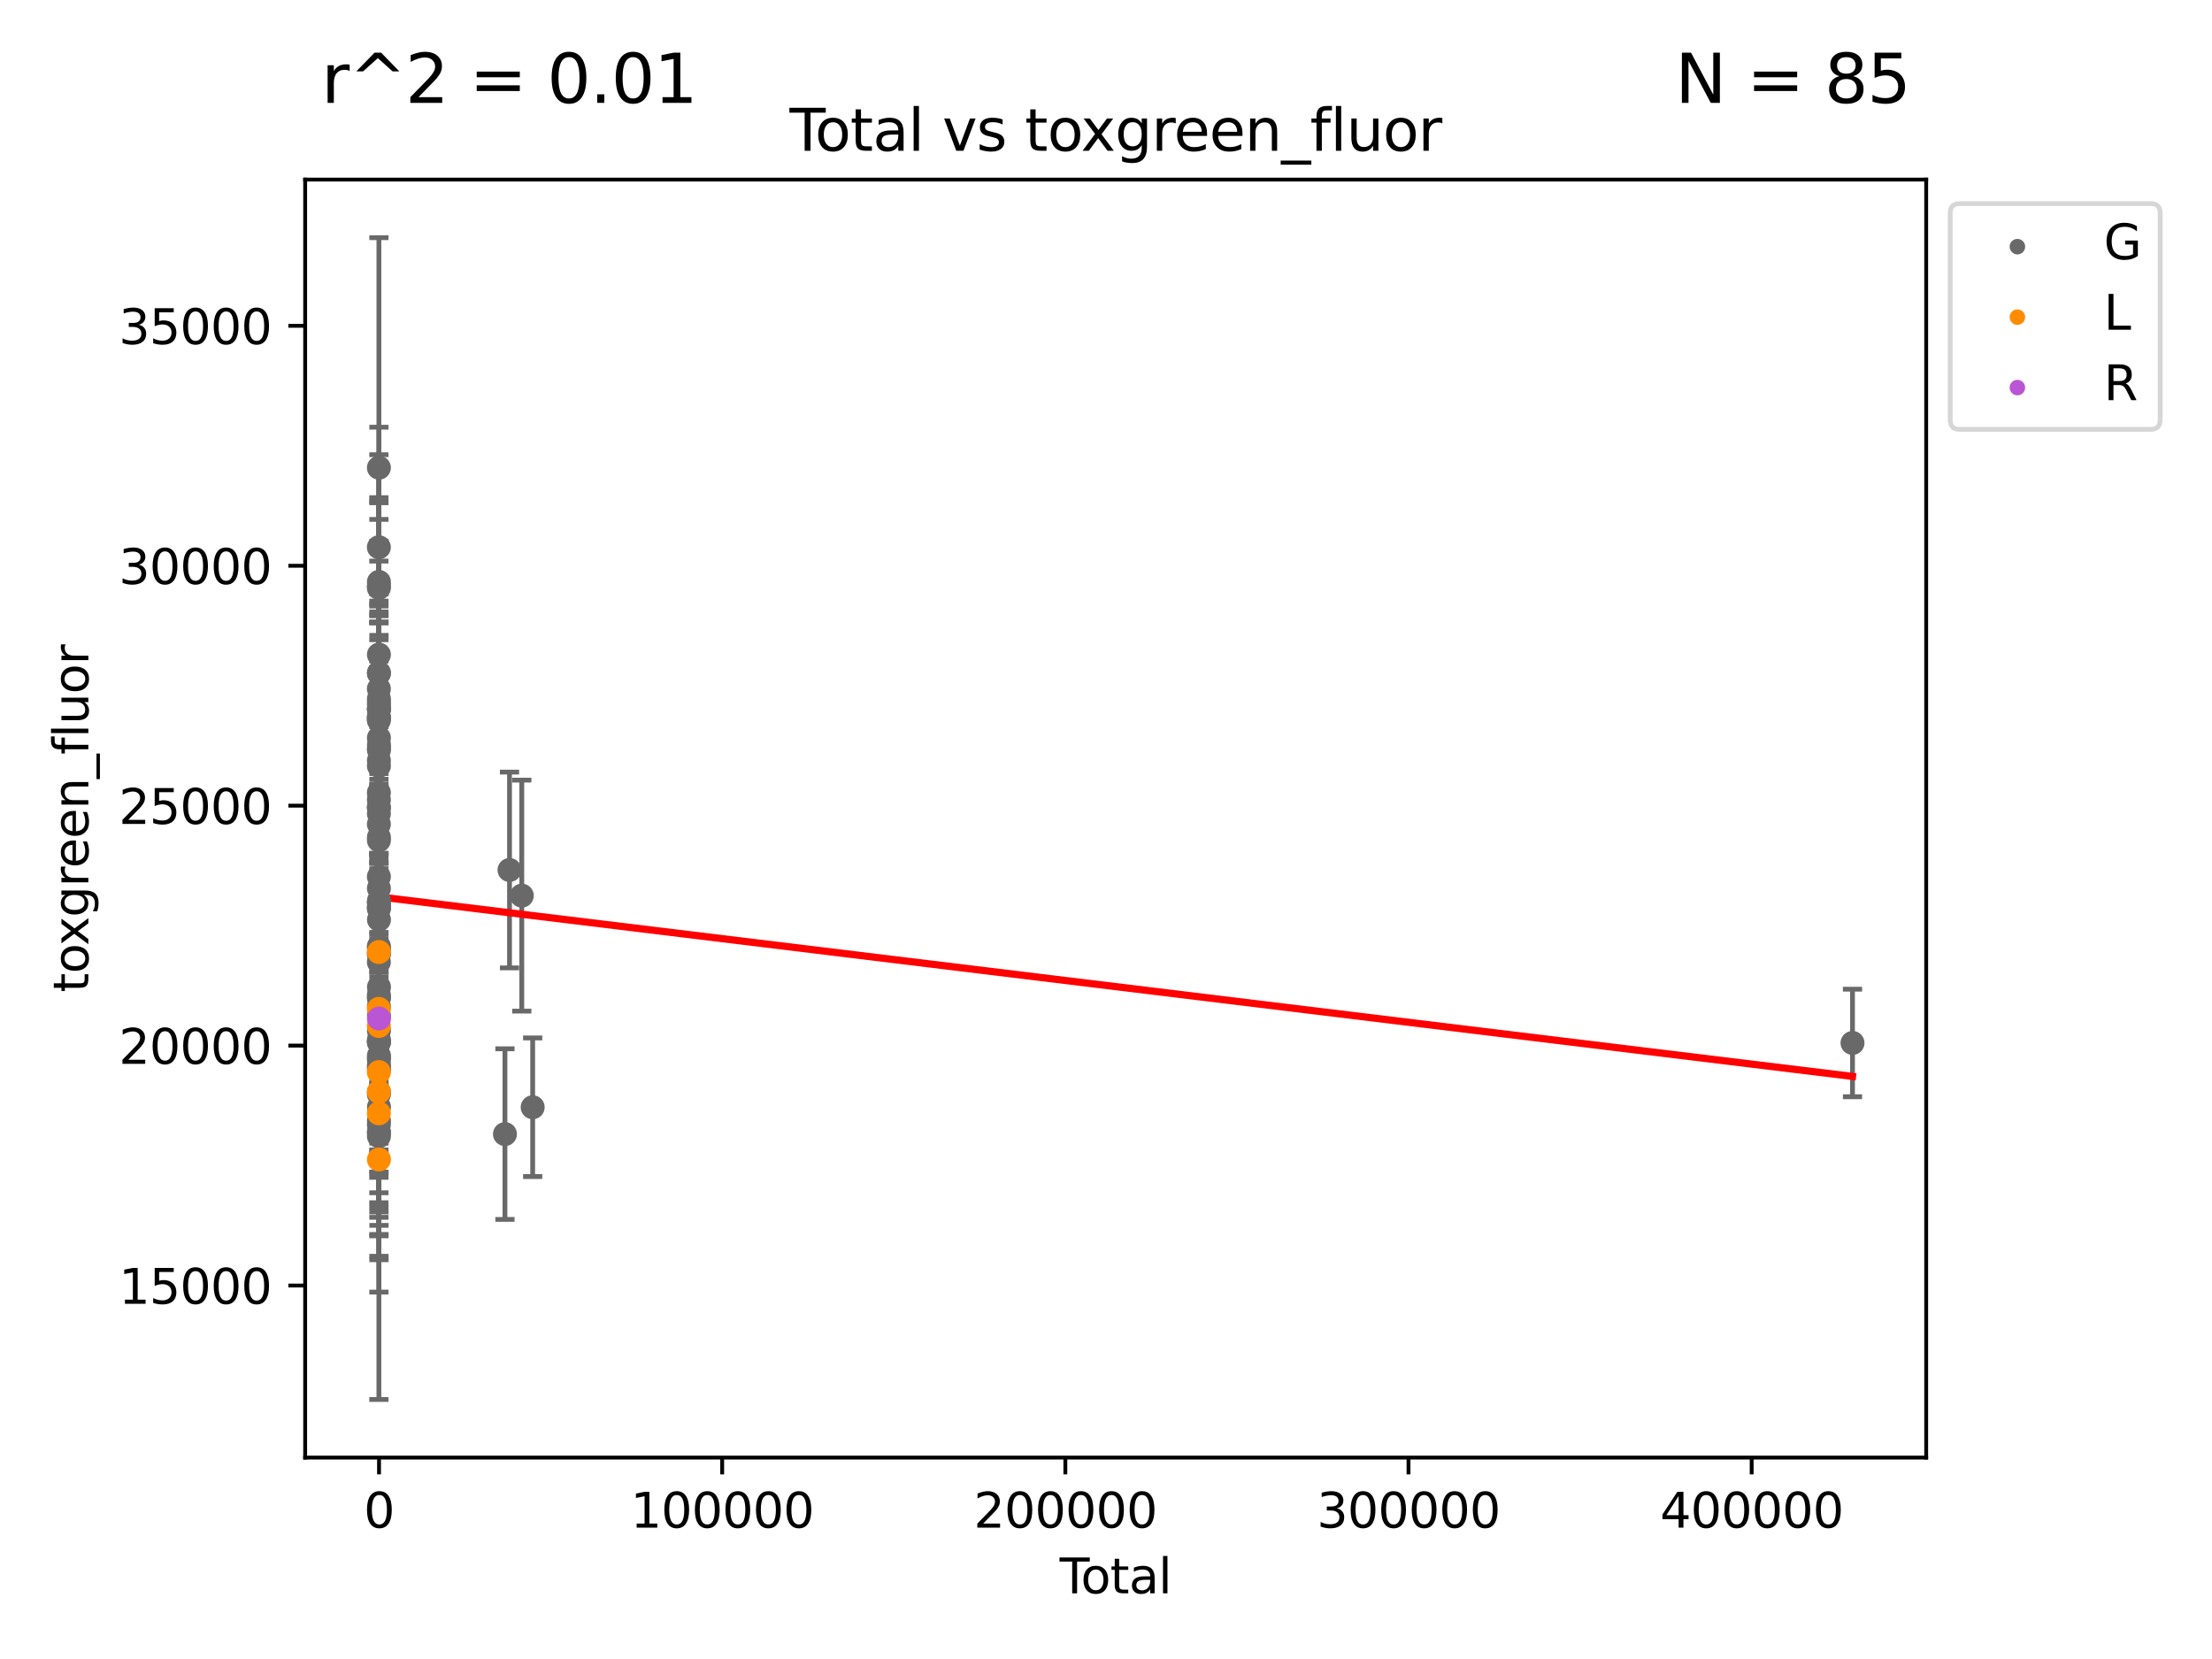 <?xml version="1.0" encoding="utf-8" standalone="no"?>
<!DOCTYPE svg PUBLIC "-//W3C//DTD SVG 1.1//EN"
  "http://www.w3.org/Graphics/SVG/1.1/DTD/svg11.dtd">
<svg xmlns:xlink="http://www.w3.org/1999/xlink" width="460.8pt" height="345.6pt" viewBox="0 0 460.8 345.6" xmlns="http://www.w3.org/2000/svg" version="1.1">
 <defs>
  <style type="text/css">*{stroke-linejoin: round; stroke-linecap: butt}</style>
 </defs>
 <g id="figure_1">
  <g id="patch_1">
   <path d="M 0 345.6 
L 460.8 345.6 
L 460.8 0 
L 0 0 
z
" style="fill: #ffffff"/>
  </g>
  <g id="axes_1">
   <g id="patch_2">
    <path d="M 63.571 303.64 
L 401.26 303.64 
L 401.26 37.411 
L 63.571 37.411 
z
" style="fill: #ffffff"/>
   </g>
   <g id="PathCollection_1">
    <defs>
     <path id="m1cd1bd6693" d="M 0 1.118 
C 0.297 1.118 0.581 1 0.791 0.791 
C 1 0.581 1.118 0.297 1.118 0 
C 1.118 -0.297 1 -0.581 0.791 -0.791 
C 0.581 -1 0.297 -1.118 0 -1.118 
C -0.297 -1.118 -0.581 -1 -0.791 -0.791 
C -1 -0.581 -1.118 -0.297 -1.118 0 
C -1.118 0.297 -1 0.581 -0.791 0.791 
C -0.581 1 -0.297 1.118 0 1.118 
z
" style="stroke: #696969"/>
    </defs>
    <g clip-path="url(#pd9ba632deb)">
     <use xlink:href="#m1cd1bd6693" x="78.921" y="168.206" style="fill: #696969; stroke: #696969"/>
     <use xlink:href="#m1cd1bd6693" x="78.924" y="200.424" style="fill: #696969; stroke: #696969"/>
     <use xlink:href="#m1cd1bd6693" x="78.924" y="150.053" style="fill: #696969; stroke: #696969"/>
     <use xlink:href="#m1cd1bd6693" x="78.924" y="197.126" style="fill: #696969; stroke: #696969"/>
     <use xlink:href="#m1cd1bd6693" x="78.925" y="143.491" style="fill: #696969; stroke: #696969"/>
     <use xlink:href="#m1cd1bd6693" x="78.926" y="168.208" style="fill: #696969; stroke: #696969"/>
     <use xlink:href="#m1cd1bd6693" x="78.926" y="189.306" style="fill: #696969; stroke: #696969"/>
     <use xlink:href="#m1cd1bd6693" x="78.927" y="122.044" style="fill: #696969; stroke: #696969"/>
     <use xlink:href="#m1cd1bd6693" x="78.927" y="149.779" style="fill: #696969; stroke: #696969"/>
     <use xlink:href="#m1cd1bd6693" x="78.927" y="113.999" style="fill: #696969; stroke: #696969"/>
     <use xlink:href="#m1cd1bd6693" x="78.927" y="227.938" style="fill: #696969; stroke: #696969"/>
     <use xlink:href="#m1cd1bd6693" x="78.927" y="216.981" style="fill: #696969; stroke: #696969"/>
     <use xlink:href="#m1cd1bd6693" x="78.928" y="165.125" style="fill: #696969; stroke: #696969"/>
     <use xlink:href="#m1cd1bd6693" x="78.928" y="171.689" style="fill: #696969; stroke: #696969"/>
     <use xlink:href="#m1cd1bd6693" x="78.928" y="207.248" style="fill: #696969; stroke: #696969"/>
     <use xlink:href="#m1cd1bd6693" x="78.928" y="149.391" style="fill: #696969; stroke: #696969"/>
     <use xlink:href="#m1cd1bd6693" x="78.928" y="122.475" style="fill: #696969; stroke: #696969"/>
     <use xlink:href="#m1cd1bd6693" x="78.929" y="169.5" style="fill: #696969; stroke: #696969"/>
     <use xlink:href="#m1cd1bd6693" x="78.929" y="234.286" style="fill: #696969; stroke: #696969"/>
     <use xlink:href="#m1cd1bd6693" x="78.929" y="220.746" style="fill: #696969; stroke: #696969"/>
     <use xlink:href="#m1cd1bd6693" x="78.93" y="149.401" style="fill: #696969; stroke: #696969"/>
     <use xlink:href="#m1cd1bd6693" x="78.931" y="155.896" style="fill: #696969; stroke: #696969"/>
     <use xlink:href="#m1cd1bd6693" x="78.931" y="188.09" style="fill: #696969; stroke: #696969"/>
     <use xlink:href="#m1cd1bd6693" x="78.931" y="166.61" style="fill: #696969; stroke: #696969"/>
     <use xlink:href="#m1cd1bd6693" x="78.931" y="198.794" style="fill: #696969; stroke: #696969"/>
     <use xlink:href="#m1cd1bd6693" x="78.931" y="182.626" style="fill: #696969; stroke: #696969"/>
     <use xlink:href="#m1cd1bd6693" x="78.932" y="97.435" style="fill: #696969; stroke: #696969"/>
     <use xlink:href="#m1cd1bd6693" x="78.933" y="147.779" style="fill: #696969; stroke: #696969"/>
     <use xlink:href="#m1cd1bd6693" x="78.933" y="158.425" style="fill: #696969; stroke: #696969"/>
     <use xlink:href="#m1cd1bd6693" x="78.933" y="217.115" style="fill: #696969; stroke: #696969"/>
     <use xlink:href="#m1cd1bd6693" x="78.934" y="146.859" style="fill: #696969; stroke: #696969"/>
     <use xlink:href="#m1cd1bd6693" x="78.934" y="235.842" style="fill: #696969; stroke: #696969"/>
     <use xlink:href="#m1cd1bd6693" x="78.934" y="175.061" style="fill: #696969; stroke: #696969"/>
     <use xlink:href="#m1cd1bd6693" x="78.934" y="174.422" style="fill: #696969; stroke: #696969"/>
     <use xlink:href="#m1cd1bd6693" x="78.934" y="159.555" style="fill: #696969; stroke: #696969"/>
     <use xlink:href="#m1cd1bd6693" x="78.934" y="188.017" style="fill: #696969; stroke: #696969"/>
     <use xlink:href="#m1cd1bd6693" x="78.934" y="121.219" style="fill: #696969; stroke: #696969"/>
     <use xlink:href="#m1cd1bd6693" x="78.934" y="216.604" style="fill: #696969; stroke: #696969"/>
     <use xlink:href="#m1cd1bd6693" x="78.934" y="221.865" style="fill: #696969; stroke: #696969"/>
     <use xlink:href="#m1cd1bd6693" x="78.935" y="147.777" style="fill: #696969; stroke: #696969"/>
     <use xlink:href="#m1cd1bd6693" x="78.935" y="140.157" style="fill: #696969; stroke: #696969"/>
     <use xlink:href="#m1cd1bd6693" x="78.936" y="153.719" style="fill: #696969; stroke: #696969"/>
     <use xlink:href="#m1cd1bd6693" x="78.936" y="222.331" style="fill: #696969; stroke: #696969"/>
     <use xlink:href="#m1cd1bd6693" x="78.936" y="185.051" style="fill: #696969; stroke: #696969"/>
     <use xlink:href="#m1cd1bd6693" x="78.936" y="145.566" style="fill: #696969; stroke: #696969"/>
     <use xlink:href="#m1cd1bd6693" x="78.936" y="219.901" style="fill: #696969; stroke: #696969"/>
     <use xlink:href="#m1cd1bd6693" x="78.937" y="236.703" style="fill: #696969; stroke: #696969"/>
     <use xlink:href="#m1cd1bd6693" x="78.937" y="136.363" style="fill: #696969; stroke: #696969"/>
     <use xlink:href="#m1cd1bd6693" x="78.937" y="207.855" style="fill: #696969; stroke: #696969"/>
     <use xlink:href="#m1cd1bd6693" x="78.937" y="209.645" style="fill: #696969; stroke: #696969"/>
     <use xlink:href="#m1cd1bd6693" x="78.938" y="207.857" style="fill: #696969; stroke: #696969"/>
     <use xlink:href="#m1cd1bd6693" x="78.938" y="189.018" style="fill: #696969; stroke: #696969"/>
     <use xlink:href="#m1cd1bd6693" x="78.938" y="197.535" style="fill: #696969; stroke: #696969"/>
     <use xlink:href="#m1cd1bd6693" x="78.938" y="198.517" style="fill: #696969; stroke: #696969"/>
     <use xlink:href="#m1cd1bd6693" x="78.939" y="140.273" style="fill: #696969; stroke: #696969"/>
     <use xlink:href="#m1cd1bd6693" x="78.939" y="146.245" style="fill: #696969; stroke: #696969"/>
     <use xlink:href="#m1cd1bd6693" x="78.939" y="156.27" style="fill: #696969; stroke: #696969"/>
     <use xlink:href="#m1cd1bd6693" x="78.941" y="214.733" style="fill: #696969; stroke: #696969"/>
     <use xlink:href="#m1cd1bd6693" x="78.941" y="235.916" style="fill: #696969; stroke: #696969"/>
     <use xlink:href="#m1cd1bd6693" x="78.942" y="217.101" style="fill: #696969; stroke: #696969"/>
     <use xlink:href="#m1cd1bd6693" x="78.942" y="227.48" style="fill: #696969; stroke: #696969"/>
     <use xlink:href="#m1cd1bd6693" x="78.942" y="233.459" style="fill: #696969; stroke: #696969"/>
     <use xlink:href="#m1cd1bd6693" x="78.943" y="222.833" style="fill: #696969; stroke: #696969"/>
     <use xlink:href="#m1cd1bd6693" x="78.943" y="147.664" style="fill: #696969; stroke: #696969"/>
     <use xlink:href="#m1cd1bd6693" x="78.944" y="188.999" style="fill: #696969; stroke: #696969"/>
     <use xlink:href="#m1cd1bd6693" x="78.947" y="220.306" style="fill: #696969; stroke: #696969"/>
     <use xlink:href="#m1cd1bd6693" x="78.947" y="155.163" style="fill: #696969; stroke: #696969"/>
     <use xlink:href="#m1cd1bd6693" x="78.947" y="187.61" style="fill: #696969; stroke: #696969"/>
     <use xlink:href="#m1cd1bd6693" x="78.947" y="191.589" style="fill: #696969; stroke: #696969"/>
     <use xlink:href="#m1cd1bd6693" x="78.948" y="211.578" style="fill: #696969; stroke: #696969"/>
     <use xlink:href="#m1cd1bd6693" x="78.949" y="205.618" style="fill: #696969; stroke: #696969"/>
     <use xlink:href="#m1cd1bd6693" x="78.951" y="230.609" style="fill: #696969; stroke: #696969"/>
     <use xlink:href="#m1cd1bd6693" x="105.192" y="236.25" style="fill: #696969; stroke: #696969"/>
     <use xlink:href="#m1cd1bd6693" x="106.14" y="181.236" style="fill: #696969; stroke: #696969"/>
     <use xlink:href="#m1cd1bd6693" x="108.698" y="186.575" style="fill: #696969; stroke: #696969"/>
     <use xlink:href="#m1cd1bd6693" x="110.965" y="230.658" style="fill: #696969; stroke: #696969"/>
     <use xlink:href="#m1cd1bd6693" x="385.911" y="217.265" style="fill: #696969; stroke: #696969"/>
    </g>
   </g>
   <g id="PathCollection_2">
    <defs>
     <path id="mfe447d3a01" d="M 0 1.118 
C 0.297 1.118 0.581 1 0.791 0.791 
C 1 0.581 1.118 0.297 1.118 0 
C 1.118 -0.297 1 -0.581 0.791 -0.791 
C 0.581 -1 0.297 -1.118 0 -1.118 
C -0.297 -1.118 -0.581 -1 -0.791 -0.791 
C -1 -0.581 -1.118 -0.297 -1.118 0 
C -1.118 0.297 -1 0.581 -0.791 0.791 
C -0.581 1 -0.297 1.118 0 1.118 
z
" style="stroke: #ff8c00"/>
    </defs>
    <g clip-path="url(#pd9ba632deb)">
     <use xlink:href="#mfe447d3a01" x="78.926" y="223.337" style="fill: #ff8c00; stroke: #ff8c00"/>
     <use xlink:href="#mfe447d3a01" x="78.928" y="231.927" style="fill: #ff8c00; stroke: #ff8c00"/>
     <use xlink:href="#mfe447d3a01" x="78.928" y="213.732" style="fill: #ff8c00; stroke: #ff8c00"/>
     <use xlink:href="#mfe447d3a01" x="78.928" y="210.17" style="fill: #ff8c00; stroke: #ff8c00"/>
     <use xlink:href="#mfe447d3a01" x="78.931" y="227.44" style="fill: #ff8c00; stroke: #ff8c00"/>
     <use xlink:href="#mfe447d3a01" x="78.936" y="198.328" style="fill: #ff8c00; stroke: #ff8c00"/>
     <use xlink:href="#mfe447d3a01" x="78.939" y="241.544" style="fill: #ff8c00; stroke: #ff8c00"/>
    </g>
   </g>
   <g id="PathCollection_3">
    <defs>
     <path id="mf1a6e04e72" d="M 0 1.118 
C 0.297 1.118 0.581 1 0.791 0.791 
C 1 0.581 1.118 0.297 1.118 0 
C 1.118 -0.297 1 -0.581 0.791 -0.791 
C 0.581 -1 0.297 -1.118 0 -1.118 
C -0.297 -1.118 -0.581 -1 -0.791 -0.791 
C -1 -0.581 -1.118 -0.297 -1.118 0 
C -1.118 0.297 -1 0.581 -0.791 0.791 
C -0.581 1 -0.297 1.118 0 1.118 
z
" style="stroke: #ba55d3"/>
    </defs>
    <g clip-path="url(#pd9ba632deb)">
     <use xlink:href="#mf1a6e04e72" x="78.949" y="212.182" style="fill: #ba55d3; stroke: #ba55d3"/>
    </g>
   </g>
   <g id="matplotlib.axis_1">
    <g id="xtick_1">
     <g id="line2d_1">
      <defs>
       <path id="mc280d9d9e4" d="M 0 0 
L 0 3.5 
" style="stroke: #000000; stroke-width: 0.8"/>
      </defs>
      <g>
       <use xlink:href="#mc280d9d9e4" x="78.958" y="303.64" style="stroke: #000000; stroke-width: 0.8"/>
      </g>
     </g>
     <g id="text_1">
      <!-- 0 -->
      <g transform="translate(75.777 318.238)scale(0.1 -0.1)">
       <defs>
        <path id="DejaVuSans-30" d="M 2034 4250 
Q 1547 4250 1301 3770 
Q 1056 3291 1056 2328 
Q 1056 1369 1301 889 
Q 1547 409 2034 409 
Q 2525 409 2770 889 
Q 3016 1369 3016 2328 
Q 3016 3291 2770 3770 
Q 2525 4250 2034 4250 
z
M 2034 4750 
Q 2819 4750 3233 4129 
Q 3647 3509 3647 2328 
Q 3647 1150 3233 529 
Q 2819 -91 2034 -91 
Q 1250 -91 836 529 
Q 422 1150 422 2328 
Q 422 3509 836 4129 
Q 1250 4750 2034 4750 
z
" transform="scale(0.016)"/>
       </defs>
       <use xlink:href="#DejaVuSans-30"/>
      </g>
     </g>
    </g>
    <g id="xtick_2">
     <g id="line2d_2">
      <g>
       <use xlink:href="#mc280d9d9e4" x="150.444" y="303.64" style="stroke: #000000; stroke-width: 0.8"/>
      </g>
     </g>
     <g id="text_2">
      <!-- 100000 -->
      <g transform="translate(131.357 318.238)scale(0.1 -0.1)">
       <defs>
        <path id="DejaVuSans-31" d="M 794 531 
L 1825 531 
L 1825 4091 
L 703 3866 
L 703 4441 
L 1819 4666 
L 2450 4666 
L 2450 531 
L 3481 531 
L 3481 0 
L 794 0 
L 794 531 
z
" transform="scale(0.016)"/>
       </defs>
       <use xlink:href="#DejaVuSans-31"/>
       <use xlink:href="#DejaVuSans-30" x="63.623"/>
       <use xlink:href="#DejaVuSans-30" x="127.246"/>
       <use xlink:href="#DejaVuSans-30" x="190.869"/>
       <use xlink:href="#DejaVuSans-30" x="254.492"/>
       <use xlink:href="#DejaVuSans-30" x="318.115"/>
      </g>
     </g>
    </g>
    <g id="xtick_3">
     <g id="line2d_3">
      <g>
       <use xlink:href="#mc280d9d9e4" x="221.931" y="303.64" style="stroke: #000000; stroke-width: 0.8"/>
      </g>
     </g>
     <g id="text_3">
      <!-- 200000 -->
      <g transform="translate(202.843 318.238)scale(0.1 -0.1)">
       <defs>
        <path id="DejaVuSans-32" d="M 1228 531 
L 3431 531 
L 3431 0 
L 469 0 
L 469 531 
Q 828 903 1448 1529 
Q 2069 2156 2228 2338 
Q 2531 2678 2651 2914 
Q 2772 3150 2772 3378 
Q 2772 3750 2511 3984 
Q 2250 4219 1831 4219 
Q 1534 4219 1204 4116 
Q 875 4013 500 3803 
L 500 4441 
Q 881 4594 1212 4672 
Q 1544 4750 1819 4750 
Q 2544 4750 2975 4387 
Q 3406 4025 3406 3419 
Q 3406 3131 3298 2873 
Q 3191 2616 2906 2266 
Q 2828 2175 2409 1742 
Q 1991 1309 1228 531 
z
" transform="scale(0.016)"/>
       </defs>
       <use xlink:href="#DejaVuSans-32"/>
       <use xlink:href="#DejaVuSans-30" x="63.623"/>
       <use xlink:href="#DejaVuSans-30" x="127.246"/>
       <use xlink:href="#DejaVuSans-30" x="190.869"/>
       <use xlink:href="#DejaVuSans-30" x="254.492"/>
       <use xlink:href="#DejaVuSans-30" x="318.115"/>
      </g>
     </g>
    </g>
    <g id="xtick_4">
     <g id="line2d_4">
      <g>
       <use xlink:href="#mc280d9d9e4" x="293.417" y="303.64" style="stroke: #000000; stroke-width: 0.8"/>
      </g>
     </g>
     <g id="text_4">
      <!-- 300000 -->
      <g transform="translate(274.33 318.238)scale(0.1 -0.1)">
       <defs>
        <path id="DejaVuSans-33" d="M 2597 2516 
Q 3050 2419 3304 2112 
Q 3559 1806 3559 1356 
Q 3559 666 3084 287 
Q 2609 -91 1734 -91 
Q 1441 -91 1130 -33 
Q 819 25 488 141 
L 488 750 
Q 750 597 1062 519 
Q 1375 441 1716 441 
Q 2309 441 2620 675 
Q 2931 909 2931 1356 
Q 2931 1769 2642 2001 
Q 2353 2234 1838 2234 
L 1294 2234 
L 1294 2753 
L 1863 2753 
Q 2328 2753 2575 2939 
Q 2822 3125 2822 3475 
Q 2822 3834 2567 4026 
Q 2313 4219 1838 4219 
Q 1578 4219 1281 4162 
Q 984 4106 628 3988 
L 628 4550 
Q 988 4650 1302 4700 
Q 1616 4750 1894 4750 
Q 2613 4750 3031 4423 
Q 3450 4097 3450 3541 
Q 3450 3153 3228 2886 
Q 3006 2619 2597 2516 
z
" transform="scale(0.016)"/>
       </defs>
       <use xlink:href="#DejaVuSans-33"/>
       <use xlink:href="#DejaVuSans-30" x="63.623"/>
       <use xlink:href="#DejaVuSans-30" x="127.246"/>
       <use xlink:href="#DejaVuSans-30" x="190.869"/>
       <use xlink:href="#DejaVuSans-30" x="254.492"/>
       <use xlink:href="#DejaVuSans-30" x="318.115"/>
      </g>
     </g>
    </g>
    <g id="xtick_5">
     <g id="line2d_5">
      <g>
       <use xlink:href="#mc280d9d9e4" x="364.904" y="303.64" style="stroke: #000000; stroke-width: 0.8"/>
      </g>
     </g>
     <g id="text_5">
      <!-- 400000 -->
      <g transform="translate(345.816 318.238)scale(0.1 -0.1)">
       <defs>
        <path id="DejaVuSans-34" d="M 2419 4116 
L 825 1625 
L 2419 1625 
L 2419 4116 
z
M 2253 4666 
L 3047 4666 
L 3047 1625 
L 3713 1625 
L 3713 1100 
L 3047 1100 
L 3047 0 
L 2419 0 
L 2419 1100 
L 313 1100 
L 313 1709 
L 2253 4666 
z
" transform="scale(0.016)"/>
       </defs>
       <use xlink:href="#DejaVuSans-34"/>
       <use xlink:href="#DejaVuSans-30" x="63.623"/>
       <use xlink:href="#DejaVuSans-30" x="127.246"/>
       <use xlink:href="#DejaVuSans-30" x="190.869"/>
       <use xlink:href="#DejaVuSans-30" x="254.492"/>
       <use xlink:href="#DejaVuSans-30" x="318.115"/>
      </g>
     </g>
    </g>
    <g id="text_6">
     <!-- Total -->
     <g transform="translate(220.739 331.917)scale(0.1 -0.1)">
      <defs>
       <path id="DejaVuSans-54" d="M -19 4666 
L 3928 4666 
L 3928 4134 
L 2272 4134 
L 2272 0 
L 1638 0 
L 1638 4134 
L -19 4134 
L -19 4666 
z
" transform="scale(0.016)"/>
       <path id="DejaVuSans-6f" d="M 1959 3097 
Q 1497 3097 1228 2736 
Q 959 2375 959 1747 
Q 959 1119 1226 758 
Q 1494 397 1959 397 
Q 2419 397 2687 759 
Q 2956 1122 2956 1747 
Q 2956 2369 2687 2733 
Q 2419 3097 1959 3097 
z
M 1959 3584 
Q 2709 3584 3137 3096 
Q 3566 2609 3566 1747 
Q 3566 888 3137 398 
Q 2709 -91 1959 -91 
Q 1206 -91 779 398 
Q 353 888 353 1747 
Q 353 2609 779 3096 
Q 1206 3584 1959 3584 
z
" transform="scale(0.016)"/>
       <path id="DejaVuSans-74" d="M 1172 4494 
L 1172 3500 
L 2356 3500 
L 2356 3053 
L 1172 3053 
L 1172 1153 
Q 1172 725 1289 603 
Q 1406 481 1766 481 
L 2356 481 
L 2356 0 
L 1766 0 
Q 1100 0 847 248 
Q 594 497 594 1153 
L 594 3053 
L 172 3053 
L 172 3500 
L 594 3500 
L 594 4494 
L 1172 4494 
z
" transform="scale(0.016)"/>
       <path id="DejaVuSans-61" d="M 2194 1759 
Q 1497 1759 1228 1600 
Q 959 1441 959 1056 
Q 959 750 1161 570 
Q 1363 391 1709 391 
Q 2188 391 2477 730 
Q 2766 1069 2766 1631 
L 2766 1759 
L 2194 1759 
z
M 3341 1997 
L 3341 0 
L 2766 0 
L 2766 531 
Q 2569 213 2275 61 
Q 1981 -91 1556 -91 
Q 1019 -91 701 211 
Q 384 513 384 1019 
Q 384 1609 779 1909 
Q 1175 2209 1959 2209 
L 2766 2209 
L 2766 2266 
Q 2766 2663 2505 2880 
Q 2244 3097 1772 3097 
Q 1472 3097 1187 3025 
Q 903 2953 641 2809 
L 641 3341 
Q 956 3463 1253 3523 
Q 1550 3584 1831 3584 
Q 2591 3584 2966 3190 
Q 3341 2797 3341 1997 
z
" transform="scale(0.016)"/>
       <path id="DejaVuSans-6c" d="M 603 4863 
L 1178 4863 
L 1178 0 
L 603 0 
L 603 4863 
z
" transform="scale(0.016)"/>
      </defs>
      <use xlink:href="#DejaVuSans-54"/>
      <use xlink:href="#DejaVuSans-6f" x="44.084"/>
      <use xlink:href="#DejaVuSans-74" x="105.266"/>
      <use xlink:href="#DejaVuSans-61" x="144.475"/>
      <use xlink:href="#DejaVuSans-6c" x="205.754"/>
     </g>
    </g>
   </g>
   <g id="matplotlib.axis_2">
    <g id="ytick_1">
     <g id="line2d_6">
      <defs>
       <path id="m246237a7dc" d="M 0 0 
L -3.5 0 
" style="stroke: #000000; stroke-width: 0.8"/>
      </defs>
      <g>
       <use xlink:href="#m246237a7dc" x="63.571" y="267.797" style="stroke: #000000; stroke-width: 0.8"/>
      </g>
     </g>
     <g id="text_7">
      <!-- 15000 -->
      <g transform="translate(24.759 271.596)scale(0.1 -0.1)">
       <defs>
        <path id="DejaVuSans-35" d="M 691 4666 
L 3169 4666 
L 3169 4134 
L 1269 4134 
L 1269 2991 
Q 1406 3038 1543 3061 
Q 1681 3084 1819 3084 
Q 2600 3084 3056 2656 
Q 3513 2228 3513 1497 
Q 3513 744 3044 326 
Q 2575 -91 1722 -91 
Q 1428 -91 1123 -41 
Q 819 9 494 109 
L 494 744 
Q 775 591 1075 516 
Q 1375 441 1709 441 
Q 2250 441 2565 725 
Q 2881 1009 2881 1497 
Q 2881 1984 2565 2268 
Q 2250 2553 1709 2553 
Q 1456 2553 1204 2497 
Q 953 2441 691 2322 
L 691 4666 
z
" transform="scale(0.016)"/>
       </defs>
       <use xlink:href="#DejaVuSans-31"/>
       <use xlink:href="#DejaVuSans-35" x="63.623"/>
       <use xlink:href="#DejaVuSans-30" x="127.246"/>
       <use xlink:href="#DejaVuSans-30" x="190.869"/>
       <use xlink:href="#DejaVuSans-30" x="254.492"/>
      </g>
     </g>
    </g>
    <g id="ytick_2">
     <g id="line2d_7">
      <g>
       <use xlink:href="#m246237a7dc" x="63.571" y="217.817" style="stroke: #000000; stroke-width: 0.8"/>
      </g>
     </g>
     <g id="text_8">
      <!-- 20000 -->
      <g transform="translate(24.759 221.616)scale(0.1 -0.1)">
       <use xlink:href="#DejaVuSans-32"/>
       <use xlink:href="#DejaVuSans-30" x="63.623"/>
       <use xlink:href="#DejaVuSans-30" x="127.246"/>
       <use xlink:href="#DejaVuSans-30" x="190.869"/>
       <use xlink:href="#DejaVuSans-30" x="254.492"/>
      </g>
     </g>
    </g>
    <g id="ytick_3">
     <g id="line2d_8">
      <g>
       <use xlink:href="#m246237a7dc" x="63.571" y="167.836" style="stroke: #000000; stroke-width: 0.8"/>
      </g>
     </g>
     <g id="text_9">
      <!-- 25000 -->
      <g transform="translate(24.759 171.636)scale(0.1 -0.1)">
       <use xlink:href="#DejaVuSans-32"/>
       <use xlink:href="#DejaVuSans-35" x="63.623"/>
       <use xlink:href="#DejaVuSans-30" x="127.246"/>
       <use xlink:href="#DejaVuSans-30" x="190.869"/>
       <use xlink:href="#DejaVuSans-30" x="254.492"/>
      </g>
     </g>
    </g>
    <g id="ytick_4">
     <g id="line2d_9">
      <g>
       <use xlink:href="#m246237a7dc" x="63.571" y="117.856" style="stroke: #000000; stroke-width: 0.8"/>
      </g>
     </g>
     <g id="text_10">
      <!-- 30000 -->
      <g transform="translate(24.759 121.656)scale(0.1 -0.1)">
       <use xlink:href="#DejaVuSans-33"/>
       <use xlink:href="#DejaVuSans-30" x="63.623"/>
       <use xlink:href="#DejaVuSans-30" x="127.246"/>
       <use xlink:href="#DejaVuSans-30" x="190.869"/>
       <use xlink:href="#DejaVuSans-30" x="254.492"/>
      </g>
     </g>
    </g>
    <g id="ytick_5">
     <g id="line2d_10">
      <g>
       <use xlink:href="#m246237a7dc" x="63.571" y="67.876" style="stroke: #000000; stroke-width: 0.8"/>
      </g>
     </g>
     <g id="text_11">
      <!-- 35000 -->
      <g transform="translate(24.759 71.675)scale(0.1 -0.1)">
       <use xlink:href="#DejaVuSans-33"/>
       <use xlink:href="#DejaVuSans-35" x="63.623"/>
       <use xlink:href="#DejaVuSans-30" x="127.246"/>
       <use xlink:href="#DejaVuSans-30" x="190.869"/>
       <use xlink:href="#DejaVuSans-30" x="254.492"/>
      </g>
     </g>
    </g>
    <g id="text_12">
     <!-- toxgreen_fluor -->
     <g transform="translate(18.401 206.72)rotate(-90)scale(0.1 -0.1)">
      <defs>
       <path id="DejaVuSans-78" d="M 3513 3500 
L 2247 1797 
L 3578 0 
L 2900 0 
L 1881 1375 
L 863 0 
L 184 0 
L 1544 1831 
L 300 3500 
L 978 3500 
L 1906 2253 
L 2834 3500 
L 3513 3500 
z
" transform="scale(0.016)"/>
       <path id="DejaVuSans-67" d="M 2906 1791 
Q 2906 2416 2648 2759 
Q 2391 3103 1925 3103 
Q 1463 3103 1205 2759 
Q 947 2416 947 1791 
Q 947 1169 1205 825 
Q 1463 481 1925 481 
Q 2391 481 2648 825 
Q 2906 1169 2906 1791 
z
M 3481 434 
Q 3481 -459 3084 -895 
Q 2688 -1331 1869 -1331 
Q 1566 -1331 1297 -1286 
Q 1028 -1241 775 -1147 
L 775 -588 
Q 1028 -725 1275 -790 
Q 1522 -856 1778 -856 
Q 2344 -856 2625 -561 
Q 2906 -266 2906 331 
L 2906 616 
Q 2728 306 2450 153 
Q 2172 0 1784 0 
Q 1141 0 747 490 
Q 353 981 353 1791 
Q 353 2603 747 3093 
Q 1141 3584 1784 3584 
Q 2172 3584 2450 3431 
Q 2728 3278 2906 2969 
L 2906 3500 
L 3481 3500 
L 3481 434 
z
" transform="scale(0.016)"/>
       <path id="DejaVuSans-72" d="M 2631 2963 
Q 2534 3019 2420 3045 
Q 2306 3072 2169 3072 
Q 1681 3072 1420 2755 
Q 1159 2438 1159 1844 
L 1159 0 
L 581 0 
L 581 3500 
L 1159 3500 
L 1159 2956 
Q 1341 3275 1631 3429 
Q 1922 3584 2338 3584 
Q 2397 3584 2469 3576 
Q 2541 3569 2628 3553 
L 2631 2963 
z
" transform="scale(0.016)"/>
       <path id="DejaVuSans-65" d="M 3597 1894 
L 3597 1613 
L 953 1613 
Q 991 1019 1311 708 
Q 1631 397 2203 397 
Q 2534 397 2845 478 
Q 3156 559 3463 722 
L 3463 178 
Q 3153 47 2828 -22 
Q 2503 -91 2169 -91 
Q 1331 -91 842 396 
Q 353 884 353 1716 
Q 353 2575 817 3079 
Q 1281 3584 2069 3584 
Q 2775 3584 3186 3129 
Q 3597 2675 3597 1894 
z
M 3022 2063 
Q 3016 2534 2758 2815 
Q 2500 3097 2075 3097 
Q 1594 3097 1305 2825 
Q 1016 2553 972 2059 
L 3022 2063 
z
" transform="scale(0.016)"/>
       <path id="DejaVuSans-6e" d="M 3513 2113 
L 3513 0 
L 2938 0 
L 2938 2094 
Q 2938 2591 2744 2837 
Q 2550 3084 2163 3084 
Q 1697 3084 1428 2787 
Q 1159 2491 1159 1978 
L 1159 0 
L 581 0 
L 581 3500 
L 1159 3500 
L 1159 2956 
Q 1366 3272 1645 3428 
Q 1925 3584 2291 3584 
Q 2894 3584 3203 3211 
Q 3513 2838 3513 2113 
z
" transform="scale(0.016)"/>
       <path id="DejaVuSans-5f" d="M 3263 -1063 
L 3263 -1509 
L -63 -1509 
L -63 -1063 
L 3263 -1063 
z
" transform="scale(0.016)"/>
       <path id="DejaVuSans-66" d="M 2375 4863 
L 2375 4384 
L 1825 4384 
Q 1516 4384 1395 4259 
Q 1275 4134 1275 3809 
L 1275 3500 
L 2222 3500 
L 2222 3053 
L 1275 3053 
L 1275 0 
L 697 0 
L 697 3053 
L 147 3053 
L 147 3500 
L 697 3500 
L 697 3744 
Q 697 4328 969 4595 
Q 1241 4863 1831 4863 
L 2375 4863 
z
" transform="scale(0.016)"/>
       <path id="DejaVuSans-75" d="M 544 1381 
L 544 3500 
L 1119 3500 
L 1119 1403 
Q 1119 906 1312 657 
Q 1506 409 1894 409 
Q 2359 409 2629 706 
Q 2900 1003 2900 1516 
L 2900 3500 
L 3475 3500 
L 3475 0 
L 2900 0 
L 2900 538 
Q 2691 219 2414 64 
Q 2138 -91 1772 -91 
Q 1169 -91 856 284 
Q 544 659 544 1381 
z
M 1991 3584 
L 1991 3584 
z
" transform="scale(0.016)"/>
      </defs>
      <use xlink:href="#DejaVuSans-74"/>
      <use xlink:href="#DejaVuSans-6f" x="39.209"/>
      <use xlink:href="#DejaVuSans-78" x="97.266"/>
      <use xlink:href="#DejaVuSans-67" x="156.445"/>
      <use xlink:href="#DejaVuSans-72" x="219.922"/>
      <use xlink:href="#DejaVuSans-65" x="258.785"/>
      <use xlink:href="#DejaVuSans-65" x="320.309"/>
      <use xlink:href="#DejaVuSans-6e" x="381.832"/>
      <use xlink:href="#DejaVuSans-5f" x="445.211"/>
      <use xlink:href="#DejaVuSans-66" x="495.211"/>
      <use xlink:href="#DejaVuSans-6c" x="530.416"/>
      <use xlink:href="#DejaVuSans-75" x="558.199"/>
      <use xlink:href="#DejaVuSans-6f" x="621.578"/>
      <use xlink:href="#DejaVuSans-72" x="682.76"/>
     </g>
    </g>
   </g>
   <g id="LineCollection_1">
    <path d="M 78.921 178.685 
L 78.921 157.727 
" clip-path="url(#pd9ba632deb)" style="fill: none; stroke: #696969"/>
    <path d="M 78.924 245.254 
L 78.924 155.594 
" clip-path="url(#pd9ba632deb)" style="fill: none; stroke: #696969"/>
    <path d="M 78.924 183.223 
L 78.924 116.883 
" clip-path="url(#pd9ba632deb)" style="fill: none; stroke: #696969"/>
    <path d="M 78.924 216.484 
L 78.924 177.768 
" clip-path="url(#pd9ba632deb)" style="fill: none; stroke: #696969"/>
    <path d="M 78.925 172.21 
L 78.925 114.772 
" clip-path="url(#pd9ba632deb)" style="fill: none; stroke: #696969"/>
    <path d="M 78.926 178.035 
L 78.926 158.382 
" clip-path="url(#pd9ba632deb)" style="fill: none; stroke: #696969"/>
    <path d="M 78.926 205.777 
L 78.926 172.834 
" clip-path="url(#pd9ba632deb)" style="fill: none; stroke: #696969"/>
    <path d="M 78.927 140.42 
L 78.927 103.669 
" clip-path="url(#pd9ba632deb)" style="fill: none; stroke: #696969"/>
    <path d="M 78.927 169.884 
L 78.927 129.673 
" clip-path="url(#pd9ba632deb)" style="fill: none; stroke: #696969"/>
    <path d="M 78.927 133.272 
L 78.927 94.726 
" clip-path="url(#pd9ba632deb)" style="fill: none; stroke: #696969"/>
    <path d="M 78.927 250.554 
L 78.927 205.322 
" clip-path="url(#pd9ba632deb)" style="fill: none; stroke: #696969"/>
    <path d="M 78.927 228.151 
L 78.927 205.811 
" clip-path="url(#pd9ba632deb)" style="fill: none; stroke: #696969"/>
    <path d="M 78.928 225.785 
L 78.928 104.465 
" clip-path="url(#pd9ba632deb)" style="fill: none; stroke: #696969"/>
    <path d="M 78.928 194.593 
L 78.928 148.785 
" clip-path="url(#pd9ba632deb)" style="fill: none; stroke: #696969"/>
    <path d="M 78.928 244.163 
L 78.928 170.333 
" clip-path="url(#pd9ba632deb)" style="fill: none; stroke: #696969"/>
    <path d="M 78.928 172.974 
L 78.928 125.807 
" clip-path="url(#pd9ba632deb)" style="fill: none; stroke: #696969"/>
    <path d="M 78.928 146.9 
L 78.928 98.049 
" clip-path="url(#pd9ba632deb)" style="fill: none; stroke: #696969"/>
    <path d="M 78.929 191.606 
L 78.929 147.394 
" clip-path="url(#pd9ba632deb)" style="fill: none; stroke: #696969"/>
    <path d="M 78.929 248.475 
L 78.929 220.096 
" clip-path="url(#pd9ba632deb)" style="fill: none; stroke: #696969"/>
    <path d="M 78.929 240.439 
L 78.929 201.054 
" clip-path="url(#pd9ba632deb)" style="fill: none; stroke: #696969"/>
    <path d="M 78.93 170.799 
L 78.93 128.003 
" clip-path="url(#pd9ba632deb)" style="fill: none; stroke: #696969"/>
    <path d="M 78.931 191.079 
L 78.931 120.712 
" clip-path="url(#pd9ba632deb)" style="fill: none; stroke: #696969"/>
    <path d="M 78.931 210.815 
L 78.931 165.365 
" clip-path="url(#pd9ba632deb)" style="fill: none; stroke: #696969"/>
    <path d="M 78.931 206.967 
L 78.931 126.252 
" clip-path="url(#pd9ba632deb)" style="fill: none; stroke: #696969"/>
    <path d="M 78.931 240.032 
L 78.931 157.557 
" clip-path="url(#pd9ba632deb)" style="fill: none; stroke: #696969"/>
    <path d="M 78.931 196.252 
L 78.931 168.999 
" clip-path="url(#pd9ba632deb)" style="fill: none; stroke: #696969"/>
    <path d="M 78.932 145.358 
L 78.932 49.513 
" clip-path="url(#pd9ba632deb)" style="fill: none; stroke: #696969"/>
    <path d="M 78.933 165.781 
L 78.933 129.777 
" clip-path="url(#pd9ba632deb)" style="fill: none; stroke: #696969"/>
    <path d="M 78.933 177.762 
L 78.933 139.087 
" clip-path="url(#pd9ba632deb)" style="fill: none; stroke: #696969"/>
    <path d="M 78.933 225.366 
L 78.933 208.864 
" clip-path="url(#pd9ba632deb)" style="fill: none; stroke: #696969"/>
    <path d="M 78.934 180.983 
L 78.934 112.736 
" clip-path="url(#pd9ba632deb)" style="fill: none; stroke: #696969"/>
    <path d="M 78.934 269.165 
L 78.934 202.52 
" clip-path="url(#pd9ba632deb)" style="fill: none; stroke: #696969"/>
    <path d="M 78.934 194.229 
L 78.934 155.894 
" clip-path="url(#pd9ba632deb)" style="fill: none; stroke: #696969"/>
    <path d="M 78.934 185.004 
L 78.934 163.84 
" clip-path="url(#pd9ba632deb)" style="fill: none; stroke: #696969"/>
    <path d="M 78.934 165.637 
L 78.934 153.473 
" clip-path="url(#pd9ba632deb)" style="fill: none; stroke: #696969"/>
    <path d="M 78.934 208.066 
L 78.934 167.967 
" clip-path="url(#pd9ba632deb)" style="fill: none; stroke: #696969"/>
    <path d="M 78.934 137.702 
L 78.934 104.736 
" clip-path="url(#pd9ba632deb)" style="fill: none; stroke: #696969"/>
    <path d="M 78.934 253.592 
L 78.934 179.616 
" clip-path="url(#pd9ba632deb)" style="fill: none; stroke: #696969"/>
    <path d="M 78.934 235.936 
L 78.934 207.793 
" clip-path="url(#pd9ba632deb)" style="fill: none; stroke: #696969"/>
    <path d="M 78.935 167.273 
L 78.935 128.281 
" clip-path="url(#pd9ba632deb)" style="fill: none; stroke: #696969"/>
    <path d="M 78.935 172.116 
L 78.935 108.199 
" clip-path="url(#pd9ba632deb)" style="fill: none; stroke: #696969"/>
    <path d="M 78.936 183.744 
L 78.936 123.694 
" clip-path="url(#pd9ba632deb)" style="fill: none; stroke: #696969"/>
    <path d="M 78.936 235.95 
L 78.936 208.711 
" clip-path="url(#pd9ba632deb)" style="fill: none; stroke: #696969"/>
    <path d="M 78.936 200.06 
L 78.936 170.041 
" clip-path="url(#pd9ba632deb)" style="fill: none; stroke: #696969"/>
    <path d="M 78.936 163.658 
L 78.936 127.474 
" clip-path="url(#pd9ba632deb)" style="fill: none; stroke: #696969"/>
    <path d="M 78.936 220.584 
L 78.936 219.218 
" clip-path="url(#pd9ba632deb)" style="fill: none; stroke: #696969"/>
    <path d="M 78.937 251.498 
L 78.937 221.909 
" clip-path="url(#pd9ba632deb)" style="fill: none; stroke: #696969"/>
    <path d="M 78.937 143.17 
L 78.937 129.555 
" clip-path="url(#pd9ba632deb)" style="fill: none; stroke: #696969"/>
    <path d="M 78.937 218.761 
L 78.937 196.949 
" clip-path="url(#pd9ba632deb)" style="fill: none; stroke: #696969"/>
    <path d="M 78.937 223.728 
L 78.937 195.562 
" clip-path="url(#pd9ba632deb)" style="fill: none; stroke: #696969"/>
    <path d="M 78.938 227.236 
L 78.938 188.479 
" clip-path="url(#pd9ba632deb)" style="fill: none; stroke: #696969"/>
    <path d="M 78.938 196.518 
L 78.938 181.517 
" clip-path="url(#pd9ba632deb)" style="fill: none; stroke: #696969"/>
    <path d="M 78.938 215.43 
L 78.938 179.64 
" clip-path="url(#pd9ba632deb)" style="fill: none; stroke: #696969"/>
    <path d="M 78.938 213.409 
L 78.938 183.626 
" clip-path="url(#pd9ba632deb)" style="fill: none; stroke: #696969"/>
    <path d="M 78.939 155.32 
L 78.939 125.226 
" clip-path="url(#pd9ba632deb)" style="fill: none; stroke: #696969"/>
    <path d="M 78.939 203.493 
L 78.939 88.996 
" clip-path="url(#pd9ba632deb)" style="fill: none; stroke: #696969"/>
    <path d="M 78.939 161.145 
L 78.939 151.395 
" clip-path="url(#pd9ba632deb)" style="fill: none; stroke: #696969"/>
    <path d="M 78.941 257.444 
L 78.941 172.021 
" clip-path="url(#pd9ba632deb)" style="fill: none; stroke: #696969"/>
    <path d="M 78.941 252.468 
L 78.941 219.365 
" clip-path="url(#pd9ba632deb)" style="fill: none; stroke: #696969"/>
    <path d="M 78.942 261.71 
L 78.942 172.491 
" clip-path="url(#pd9ba632deb)" style="fill: none; stroke: #696969"/>
    <path d="M 78.942 238.131 
L 78.942 216.828 
" clip-path="url(#pd9ba632deb)" style="fill: none; stroke: #696969"/>
    <path d="M 78.942 262.422 
L 78.942 204.495 
" clip-path="url(#pd9ba632deb)" style="fill: none; stroke: #696969"/>
    <path d="M 78.943 236.442 
L 78.943 209.223 
" clip-path="url(#pd9ba632deb)" style="fill: none; stroke: #696969"/>
    <path d="M 78.943 158.61 
L 78.943 136.718 
" clip-path="url(#pd9ba632deb)" style="fill: none; stroke: #696969"/>
    <path d="M 78.944 215.665 
L 78.944 162.333 
" clip-path="url(#pd9ba632deb)" style="fill: none; stroke: #696969"/>
    <path d="M 78.947 241.479 
L 78.947 199.133 
" clip-path="url(#pd9ba632deb)" style="fill: none; stroke: #696969"/>
    <path d="M 78.947 177.962 
L 78.947 132.365 
" clip-path="url(#pd9ba632deb)" style="fill: none; stroke: #696969"/>
    <path d="M 78.947 210.617 
L 78.947 164.604 
" clip-path="url(#pd9ba632deb)" style="fill: none; stroke: #696969"/>
    <path d="M 78.947 200.821 
L 78.947 182.356 
" clip-path="url(#pd9ba632deb)" style="fill: none; stroke: #696969"/>
    <path d="M 78.948 255.267 
L 78.948 167.889 
" clip-path="url(#pd9ba632deb)" style="fill: none; stroke: #696969"/>
    <path d="M 78.949 218.919 
L 78.949 192.316 
" clip-path="url(#pd9ba632deb)" style="fill: none; stroke: #696969"/>
    <path d="M 78.951 244.34 
L 78.951 216.878 
" clip-path="url(#pd9ba632deb)" style="fill: none; stroke: #696969"/>
    <path d="M 105.192 254.02 
L 105.192 218.48 
" clip-path="url(#pd9ba632deb)" style="fill: none; stroke: #696969"/>
    <path d="M 106.14 201.63 
L 106.14 160.842 
" clip-path="url(#pd9ba632deb)" style="fill: none; stroke: #696969"/>
    <path d="M 108.698 210.633 
L 108.698 162.517 
" clip-path="url(#pd9ba632deb)" style="fill: none; stroke: #696969"/>
    <path d="M 110.965 245.095 
L 110.965 216.22 
" clip-path="url(#pd9ba632deb)" style="fill: none; stroke: #696969"/>
    <path d="M 385.911 228.47 
L 385.911 206.061 
" clip-path="url(#pd9ba632deb)" style="fill: none; stroke: #696969"/>
   </g>
   <g id="line2d_11">
    <defs>
     <path id="mab22b7cc73" d="M 2 0 
L -2 -0 
" style="stroke: #696969"/>
    </defs>
    <g clip-path="url(#pd9ba632deb)">
     <use xlink:href="#mab22b7cc73" x="78.921" y="178.685" style="fill: #696969; stroke: #696969"/>
     <use xlink:href="#mab22b7cc73" x="78.924" y="245.254" style="fill: #696969; stroke: #696969"/>
     <use xlink:href="#mab22b7cc73" x="78.924" y="183.223" style="fill: #696969; stroke: #696969"/>
     <use xlink:href="#mab22b7cc73" x="78.924" y="216.484" style="fill: #696969; stroke: #696969"/>
     <use xlink:href="#mab22b7cc73" x="78.925" y="172.21" style="fill: #696969; stroke: #696969"/>
     <use xlink:href="#mab22b7cc73" x="78.926" y="178.035" style="fill: #696969; stroke: #696969"/>
     <use xlink:href="#mab22b7cc73" x="78.926" y="205.777" style="fill: #696969; stroke: #696969"/>
     <use xlink:href="#mab22b7cc73" x="78.927" y="140.42" style="fill: #696969; stroke: #696969"/>
     <use xlink:href="#mab22b7cc73" x="78.927" y="169.884" style="fill: #696969; stroke: #696969"/>
     <use xlink:href="#mab22b7cc73" x="78.927" y="133.272" style="fill: #696969; stroke: #696969"/>
     <use xlink:href="#mab22b7cc73" x="78.927" y="250.554" style="fill: #696969; stroke: #696969"/>
     <use xlink:href="#mab22b7cc73" x="78.927" y="228.151" style="fill: #696969; stroke: #696969"/>
     <use xlink:href="#mab22b7cc73" x="78.928" y="225.785" style="fill: #696969; stroke: #696969"/>
     <use xlink:href="#mab22b7cc73" x="78.928" y="194.593" style="fill: #696969; stroke: #696969"/>
     <use xlink:href="#mab22b7cc73" x="78.928" y="244.163" style="fill: #696969; stroke: #696969"/>
     <use xlink:href="#mab22b7cc73" x="78.928" y="172.974" style="fill: #696969; stroke: #696969"/>
     <use xlink:href="#mab22b7cc73" x="78.928" y="146.9" style="fill: #696969; stroke: #696969"/>
     <use xlink:href="#mab22b7cc73" x="78.929" y="191.606" style="fill: #696969; stroke: #696969"/>
     <use xlink:href="#mab22b7cc73" x="78.929" y="248.475" style="fill: #696969; stroke: #696969"/>
     <use xlink:href="#mab22b7cc73" x="78.929" y="240.439" style="fill: #696969; stroke: #696969"/>
     <use xlink:href="#mab22b7cc73" x="78.93" y="170.799" style="fill: #696969; stroke: #696969"/>
     <use xlink:href="#mab22b7cc73" x="78.931" y="191.079" style="fill: #696969; stroke: #696969"/>
     <use xlink:href="#mab22b7cc73" x="78.931" y="210.815" style="fill: #696969; stroke: #696969"/>
     <use xlink:href="#mab22b7cc73" x="78.931" y="206.967" style="fill: #696969; stroke: #696969"/>
     <use xlink:href="#mab22b7cc73" x="78.931" y="240.032" style="fill: #696969; stroke: #696969"/>
     <use xlink:href="#mab22b7cc73" x="78.931" y="196.252" style="fill: #696969; stroke: #696969"/>
     <use xlink:href="#mab22b7cc73" x="78.932" y="145.358" style="fill: #696969; stroke: #696969"/>
     <use xlink:href="#mab22b7cc73" x="78.933" y="165.781" style="fill: #696969; stroke: #696969"/>
     <use xlink:href="#mab22b7cc73" x="78.933" y="177.762" style="fill: #696969; stroke: #696969"/>
     <use xlink:href="#mab22b7cc73" x="78.933" y="225.366" style="fill: #696969; stroke: #696969"/>
     <use xlink:href="#mab22b7cc73" x="78.934" y="180.983" style="fill: #696969; stroke: #696969"/>
     <use xlink:href="#mab22b7cc73" x="78.934" y="269.165" style="fill: #696969; stroke: #696969"/>
     <use xlink:href="#mab22b7cc73" x="78.934" y="194.229" style="fill: #696969; stroke: #696969"/>
     <use xlink:href="#mab22b7cc73" x="78.934" y="185.004" style="fill: #696969; stroke: #696969"/>
     <use xlink:href="#mab22b7cc73" x="78.934" y="165.637" style="fill: #696969; stroke: #696969"/>
     <use xlink:href="#mab22b7cc73" x="78.934" y="208.066" style="fill: #696969; stroke: #696969"/>
     <use xlink:href="#mab22b7cc73" x="78.934" y="137.702" style="fill: #696969; stroke: #696969"/>
     <use xlink:href="#mab22b7cc73" x="78.934" y="253.592" style="fill: #696969; stroke: #696969"/>
     <use xlink:href="#mab22b7cc73" x="78.934" y="235.936" style="fill: #696969; stroke: #696969"/>
     <use xlink:href="#mab22b7cc73" x="78.935" y="167.273" style="fill: #696969; stroke: #696969"/>
     <use xlink:href="#mab22b7cc73" x="78.935" y="172.116" style="fill: #696969; stroke: #696969"/>
     <use xlink:href="#mab22b7cc73" x="78.936" y="183.744" style="fill: #696969; stroke: #696969"/>
     <use xlink:href="#mab22b7cc73" x="78.936" y="235.95" style="fill: #696969; stroke: #696969"/>
     <use xlink:href="#mab22b7cc73" x="78.936" y="200.06" style="fill: #696969; stroke: #696969"/>
     <use xlink:href="#mab22b7cc73" x="78.936" y="163.658" style="fill: #696969; stroke: #696969"/>
     <use xlink:href="#mab22b7cc73" x="78.936" y="220.584" style="fill: #696969; stroke: #696969"/>
     <use xlink:href="#mab22b7cc73" x="78.937" y="251.498" style="fill: #696969; stroke: #696969"/>
     <use xlink:href="#mab22b7cc73" x="78.937" y="143.17" style="fill: #696969; stroke: #696969"/>
     <use xlink:href="#mab22b7cc73" x="78.937" y="218.761" style="fill: #696969; stroke: #696969"/>
     <use xlink:href="#mab22b7cc73" x="78.937" y="223.728" style="fill: #696969; stroke: #696969"/>
     <use xlink:href="#mab22b7cc73" x="78.938" y="227.236" style="fill: #696969; stroke: #696969"/>
     <use xlink:href="#mab22b7cc73" x="78.938" y="196.518" style="fill: #696969; stroke: #696969"/>
     <use xlink:href="#mab22b7cc73" x="78.938" y="215.43" style="fill: #696969; stroke: #696969"/>
     <use xlink:href="#mab22b7cc73" x="78.938" y="213.409" style="fill: #696969; stroke: #696969"/>
     <use xlink:href="#mab22b7cc73" x="78.939" y="155.32" style="fill: #696969; stroke: #696969"/>
     <use xlink:href="#mab22b7cc73" x="78.939" y="203.493" style="fill: #696969; stroke: #696969"/>
     <use xlink:href="#mab22b7cc73" x="78.939" y="161.145" style="fill: #696969; stroke: #696969"/>
     <use xlink:href="#mab22b7cc73" x="78.941" y="257.444" style="fill: #696969; stroke: #696969"/>
     <use xlink:href="#mab22b7cc73" x="78.941" y="252.468" style="fill: #696969; stroke: #696969"/>
     <use xlink:href="#mab22b7cc73" x="78.942" y="261.71" style="fill: #696969; stroke: #696969"/>
     <use xlink:href="#mab22b7cc73" x="78.942" y="238.131" style="fill: #696969; stroke: #696969"/>
     <use xlink:href="#mab22b7cc73" x="78.942" y="262.422" style="fill: #696969; stroke: #696969"/>
     <use xlink:href="#mab22b7cc73" x="78.943" y="236.442" style="fill: #696969; stroke: #696969"/>
     <use xlink:href="#mab22b7cc73" x="78.943" y="158.61" style="fill: #696969; stroke: #696969"/>
     <use xlink:href="#mab22b7cc73" x="78.944" y="215.665" style="fill: #696969; stroke: #696969"/>
     <use xlink:href="#mab22b7cc73" x="78.947" y="241.479" style="fill: #696969; stroke: #696969"/>
     <use xlink:href="#mab22b7cc73" x="78.947" y="177.962" style="fill: #696969; stroke: #696969"/>
     <use xlink:href="#mab22b7cc73" x="78.947" y="210.617" style="fill: #696969; stroke: #696969"/>
     <use xlink:href="#mab22b7cc73" x="78.947" y="200.821" style="fill: #696969; stroke: #696969"/>
     <use xlink:href="#mab22b7cc73" x="78.948" y="255.267" style="fill: #696969; stroke: #696969"/>
     <use xlink:href="#mab22b7cc73" x="78.949" y="218.919" style="fill: #696969; stroke: #696969"/>
     <use xlink:href="#mab22b7cc73" x="78.951" y="244.34" style="fill: #696969; stroke: #696969"/>
     <use xlink:href="#mab22b7cc73" x="105.192" y="254.02" style="fill: #696969; stroke: #696969"/>
     <use xlink:href="#mab22b7cc73" x="106.14" y="201.63" style="fill: #696969; stroke: #696969"/>
     <use xlink:href="#mab22b7cc73" x="108.698" y="210.633" style="fill: #696969; stroke: #696969"/>
     <use xlink:href="#mab22b7cc73" x="110.965" y="245.095" style="fill: #696969; stroke: #696969"/>
     <use xlink:href="#mab22b7cc73" x="385.911" y="228.47" style="fill: #696969; stroke: #696969"/>
    </g>
   </g>
   <g id="line2d_12">
    <g clip-path="url(#pd9ba632deb)">
     <use xlink:href="#mab22b7cc73" x="78.921" y="157.727" style="fill: #696969; stroke: #696969"/>
     <use xlink:href="#mab22b7cc73" x="78.924" y="155.594" style="fill: #696969; stroke: #696969"/>
     <use xlink:href="#mab22b7cc73" x="78.924" y="116.883" style="fill: #696969; stroke: #696969"/>
     <use xlink:href="#mab22b7cc73" x="78.924" y="177.768" style="fill: #696969; stroke: #696969"/>
     <use xlink:href="#mab22b7cc73" x="78.925" y="114.772" style="fill: #696969; stroke: #696969"/>
     <use xlink:href="#mab22b7cc73" x="78.926" y="158.382" style="fill: #696969; stroke: #696969"/>
     <use xlink:href="#mab22b7cc73" x="78.926" y="172.834" style="fill: #696969; stroke: #696969"/>
     <use xlink:href="#mab22b7cc73" x="78.927" y="103.669" style="fill: #696969; stroke: #696969"/>
     <use xlink:href="#mab22b7cc73" x="78.927" y="129.673" style="fill: #696969; stroke: #696969"/>
     <use xlink:href="#mab22b7cc73" x="78.927" y="94.726" style="fill: #696969; stroke: #696969"/>
     <use xlink:href="#mab22b7cc73" x="78.927" y="205.322" style="fill: #696969; stroke: #696969"/>
     <use xlink:href="#mab22b7cc73" x="78.927" y="205.811" style="fill: #696969; stroke: #696969"/>
     <use xlink:href="#mab22b7cc73" x="78.928" y="104.465" style="fill: #696969; stroke: #696969"/>
     <use xlink:href="#mab22b7cc73" x="78.928" y="148.785" style="fill: #696969; stroke: #696969"/>
     <use xlink:href="#mab22b7cc73" x="78.928" y="170.333" style="fill: #696969; stroke: #696969"/>
     <use xlink:href="#mab22b7cc73" x="78.928" y="125.807" style="fill: #696969; stroke: #696969"/>
     <use xlink:href="#mab22b7cc73" x="78.928" y="98.049" style="fill: #696969; stroke: #696969"/>
     <use xlink:href="#mab22b7cc73" x="78.929" y="147.394" style="fill: #696969; stroke: #696969"/>
     <use xlink:href="#mab22b7cc73" x="78.929" y="220.096" style="fill: #696969; stroke: #696969"/>
     <use xlink:href="#mab22b7cc73" x="78.929" y="201.054" style="fill: #696969; stroke: #696969"/>
     <use xlink:href="#mab22b7cc73" x="78.93" y="128.003" style="fill: #696969; stroke: #696969"/>
     <use xlink:href="#mab22b7cc73" x="78.931" y="120.712" style="fill: #696969; stroke: #696969"/>
     <use xlink:href="#mab22b7cc73" x="78.931" y="165.365" style="fill: #696969; stroke: #696969"/>
     <use xlink:href="#mab22b7cc73" x="78.931" y="126.252" style="fill: #696969; stroke: #696969"/>
     <use xlink:href="#mab22b7cc73" x="78.931" y="157.557" style="fill: #696969; stroke: #696969"/>
     <use xlink:href="#mab22b7cc73" x="78.931" y="168.999" style="fill: #696969; stroke: #696969"/>
     <use xlink:href="#mab22b7cc73" x="78.932" y="49.513" style="fill: #696969; stroke: #696969"/>
     <use xlink:href="#mab22b7cc73" x="78.933" y="129.777" style="fill: #696969; stroke: #696969"/>
     <use xlink:href="#mab22b7cc73" x="78.933" y="139.087" style="fill: #696969; stroke: #696969"/>
     <use xlink:href="#mab22b7cc73" x="78.933" y="208.864" style="fill: #696969; stroke: #696969"/>
     <use xlink:href="#mab22b7cc73" x="78.934" y="112.736" style="fill: #696969; stroke: #696969"/>
     <use xlink:href="#mab22b7cc73" x="78.934" y="202.52" style="fill: #696969; stroke: #696969"/>
     <use xlink:href="#mab22b7cc73" x="78.934" y="155.894" style="fill: #696969; stroke: #696969"/>
     <use xlink:href="#mab22b7cc73" x="78.934" y="163.84" style="fill: #696969; stroke: #696969"/>
     <use xlink:href="#mab22b7cc73" x="78.934" y="153.473" style="fill: #696969; stroke: #696969"/>
     <use xlink:href="#mab22b7cc73" x="78.934" y="167.967" style="fill: #696969; stroke: #696969"/>
     <use xlink:href="#mab22b7cc73" x="78.934" y="104.736" style="fill: #696969; stroke: #696969"/>
     <use xlink:href="#mab22b7cc73" x="78.934" y="179.616" style="fill: #696969; stroke: #696969"/>
     <use xlink:href="#mab22b7cc73" x="78.934" y="207.793" style="fill: #696969; stroke: #696969"/>
     <use xlink:href="#mab22b7cc73" x="78.935" y="128.281" style="fill: #696969; stroke: #696969"/>
     <use xlink:href="#mab22b7cc73" x="78.935" y="108.199" style="fill: #696969; stroke: #696969"/>
     <use xlink:href="#mab22b7cc73" x="78.936" y="123.694" style="fill: #696969; stroke: #696969"/>
     <use xlink:href="#mab22b7cc73" x="78.936" y="208.711" style="fill: #696969; stroke: #696969"/>
     <use xlink:href="#mab22b7cc73" x="78.936" y="170.041" style="fill: #696969; stroke: #696969"/>
     <use xlink:href="#mab22b7cc73" x="78.936" y="127.474" style="fill: #696969; stroke: #696969"/>
     <use xlink:href="#mab22b7cc73" x="78.936" y="219.218" style="fill: #696969; stroke: #696969"/>
     <use xlink:href="#mab22b7cc73" x="78.937" y="221.909" style="fill: #696969; stroke: #696969"/>
     <use xlink:href="#mab22b7cc73" x="78.937" y="129.555" style="fill: #696969; stroke: #696969"/>
     <use xlink:href="#mab22b7cc73" x="78.937" y="196.949" style="fill: #696969; stroke: #696969"/>
     <use xlink:href="#mab22b7cc73" x="78.937" y="195.562" style="fill: #696969; stroke: #696969"/>
     <use xlink:href="#mab22b7cc73" x="78.938" y="188.479" style="fill: #696969; stroke: #696969"/>
     <use xlink:href="#mab22b7cc73" x="78.938" y="181.517" style="fill: #696969; stroke: #696969"/>
     <use xlink:href="#mab22b7cc73" x="78.938" y="179.64" style="fill: #696969; stroke: #696969"/>
     <use xlink:href="#mab22b7cc73" x="78.938" y="183.626" style="fill: #696969; stroke: #696969"/>
     <use xlink:href="#mab22b7cc73" x="78.939" y="125.226" style="fill: #696969; stroke: #696969"/>
     <use xlink:href="#mab22b7cc73" x="78.939" y="88.996" style="fill: #696969; stroke: #696969"/>
     <use xlink:href="#mab22b7cc73" x="78.939" y="151.395" style="fill: #696969; stroke: #696969"/>
     <use xlink:href="#mab22b7cc73" x="78.941" y="172.021" style="fill: #696969; stroke: #696969"/>
     <use xlink:href="#mab22b7cc73" x="78.941" y="219.365" style="fill: #696969; stroke: #696969"/>
     <use xlink:href="#mab22b7cc73" x="78.942" y="172.491" style="fill: #696969; stroke: #696969"/>
     <use xlink:href="#mab22b7cc73" x="78.942" y="216.828" style="fill: #696969; stroke: #696969"/>
     <use xlink:href="#mab22b7cc73" x="78.942" y="204.495" style="fill: #696969; stroke: #696969"/>
     <use xlink:href="#mab22b7cc73" x="78.943" y="209.223" style="fill: #696969; stroke: #696969"/>
     <use xlink:href="#mab22b7cc73" x="78.943" y="136.718" style="fill: #696969; stroke: #696969"/>
     <use xlink:href="#mab22b7cc73" x="78.944" y="162.333" style="fill: #696969; stroke: #696969"/>
     <use xlink:href="#mab22b7cc73" x="78.947" y="199.133" style="fill: #696969; stroke: #696969"/>
     <use xlink:href="#mab22b7cc73" x="78.947" y="132.365" style="fill: #696969; stroke: #696969"/>
     <use xlink:href="#mab22b7cc73" x="78.947" y="164.604" style="fill: #696969; stroke: #696969"/>
     <use xlink:href="#mab22b7cc73" x="78.947" y="182.356" style="fill: #696969; stroke: #696969"/>
     <use xlink:href="#mab22b7cc73" x="78.948" y="167.889" style="fill: #696969; stroke: #696969"/>
     <use xlink:href="#mab22b7cc73" x="78.949" y="192.316" style="fill: #696969; stroke: #696969"/>
     <use xlink:href="#mab22b7cc73" x="78.951" y="216.878" style="fill: #696969; stroke: #696969"/>
     <use xlink:href="#mab22b7cc73" x="105.192" y="218.48" style="fill: #696969; stroke: #696969"/>
     <use xlink:href="#mab22b7cc73" x="106.14" y="160.842" style="fill: #696969; stroke: #696969"/>
     <use xlink:href="#mab22b7cc73" x="108.698" y="162.517" style="fill: #696969; stroke: #696969"/>
     <use xlink:href="#mab22b7cc73" x="110.965" y="216.22" style="fill: #696969; stroke: #696969"/>
     <use xlink:href="#mab22b7cc73" x="385.911" y="206.061" style="fill: #696969; stroke: #696969"/>
    </g>
   </g>
   <g id="LineCollection_2">
    <path d="M 78.926 239.552 
L 78.926 207.122 
" clip-path="url(#pd9ba632deb)" style="fill: none; stroke: #696969"/>
    <path d="M 78.928 241.668 
L 78.928 222.186 
" clip-path="url(#pd9ba632deb)" style="fill: none; stroke: #696969"/>
    <path d="M 78.928 228.476 
L 78.928 198.988 
" clip-path="url(#pd9ba632deb)" style="fill: none; stroke: #696969"/>
    <path d="M 78.928 234.092 
L 78.928 186.248 
" clip-path="url(#pd9ba632deb)" style="fill: none; stroke: #696969"/>
    <path d="M 78.931 291.539 
L 78.931 163.341 
" clip-path="url(#pd9ba632deb)" style="fill: none; stroke: #696969"/>
    <path d="M 78.936 216.764 
L 78.936 179.891 
" clip-path="url(#pd9ba632deb)" style="fill: none; stroke: #696969"/>
    <path d="M 78.939 257.154 
L 78.939 225.935 
" clip-path="url(#pd9ba632deb)" style="fill: none; stroke: #696969"/>
   </g>
   <g id="line2d_13">
    <g clip-path="url(#pd9ba632deb)">
     <use xlink:href="#mab22b7cc73" x="78.926" y="239.552" style="fill: #696969; stroke: #696969"/>
     <use xlink:href="#mab22b7cc73" x="78.928" y="241.668" style="fill: #696969; stroke: #696969"/>
     <use xlink:href="#mab22b7cc73" x="78.928" y="228.476" style="fill: #696969; stroke: #696969"/>
     <use xlink:href="#mab22b7cc73" x="78.928" y="234.092" style="fill: #696969; stroke: #696969"/>
     <use xlink:href="#mab22b7cc73" x="78.931" y="291.539" style="fill: #696969; stroke: #696969"/>
     <use xlink:href="#mab22b7cc73" x="78.936" y="216.764" style="fill: #696969; stroke: #696969"/>
     <use xlink:href="#mab22b7cc73" x="78.939" y="257.154" style="fill: #696969; stroke: #696969"/>
    </g>
   </g>
   <g id="line2d_14">
    <g clip-path="url(#pd9ba632deb)">
     <use xlink:href="#mab22b7cc73" x="78.926" y="207.122" style="fill: #696969; stroke: #696969"/>
     <use xlink:href="#mab22b7cc73" x="78.928" y="222.186" style="fill: #696969; stroke: #696969"/>
     <use xlink:href="#mab22b7cc73" x="78.928" y="198.988" style="fill: #696969; stroke: #696969"/>
     <use xlink:href="#mab22b7cc73" x="78.928" y="186.248" style="fill: #696969; stroke: #696969"/>
     <use xlink:href="#mab22b7cc73" x="78.931" y="163.341" style="fill: #696969; stroke: #696969"/>
     <use xlink:href="#mab22b7cc73" x="78.936" y="179.891" style="fill: #696969; stroke: #696969"/>
     <use xlink:href="#mab22b7cc73" x="78.939" y="225.935" style="fill: #696969; stroke: #696969"/>
    </g>
   </g>
   <g id="LineCollection_3">
    <path d="M 78.949 221.887 
L 78.949 202.477 
" clip-path="url(#pd9ba632deb)" style="fill: none; stroke: #696969"/>
   </g>
   <g id="line2d_15">
    <g clip-path="url(#pd9ba632deb)">
     <use xlink:href="#mab22b7cc73" x="78.949" y="221.887" style="fill: #696969; stroke: #696969"/>
    </g>
   </g>
   <g id="line2d_16">
    <g clip-path="url(#pd9ba632deb)">
     <use xlink:href="#mab22b7cc73" x="78.949" y="202.477" style="fill: #696969; stroke: #696969"/>
    </g>
   </g>
   <g id="line2d_17">
    <path d="M 78.921 186.825 
L 78.924 186.825 
L 78.924 186.825 
L 78.924 186.825 
L 78.925 186.825 
L 78.926 186.825 
L 78.926 186.826 
L 78.926 186.826 
L 78.927 186.826 
L 78.927 186.826 
L 78.927 186.826 
L 78.927 186.826 
L 78.927 186.826 
L 78.928 186.826 
L 78.928 186.826 
L 78.928 186.826 
L 78.928 186.826 
L 78.928 186.826 
L 78.928 186.826 
L 78.928 186.826 
L 78.928 186.826 
L 78.929 186.826 
L 78.929 186.826 
L 78.929 186.826 
L 78.93 186.826 
L 78.931 186.826 
L 78.931 186.826 
L 78.931 186.826 
L 78.931 186.826 
L 78.931 186.826 
L 78.931 186.826 
L 78.932 186.826 
L 78.933 186.826 
L 78.933 186.826 
L 78.933 186.826 
L 78.934 186.826 
L 78.934 186.826 
L 78.934 186.826 
L 78.934 186.826 
L 78.934 186.827 
L 78.934 186.827 
L 78.934 186.827 
L 78.934 186.827 
L 78.934 186.827 
L 78.935 186.827 
L 78.935 186.827 
L 78.936 186.827 
L 78.936 186.827 
L 78.936 186.827 
L 78.936 186.827 
L 78.936 186.827 
L 78.936 186.827 
L 78.937 186.827 
L 78.937 186.827 
L 78.937 186.827 
L 78.937 186.827 
L 78.938 186.827 
L 78.938 186.827 
L 78.938 186.827 
L 78.938 186.827 
L 78.939 186.827 
L 78.939 186.827 
L 78.939 186.827 
L 78.939 186.827 
L 78.941 186.827 
L 78.941 186.827 
L 78.942 186.827 
L 78.942 186.827 
L 78.942 186.827 
L 78.943 186.828 
L 78.943 186.828 
L 78.944 186.828 
L 78.947 186.828 
L 78.947 186.828 
L 78.947 186.828 
L 78.947 186.828 
L 78.948 186.828 
L 78.949 186.828 
L 78.949 186.828 
L 78.951 186.829 
L 105.192 190.026 
L 106.14 190.142 
L 108.698 190.454 
L 110.965 190.73 
L 385.911 224.236 
" clip-path="url(#pd9ba632deb)" style="fill: none; stroke: #ff0000; stroke-width: 1.5; stroke-linecap: square"/>
   </g>
   <g id="line2d_18">
    <defs>
     <path id="m14462568fd" d="M 0 2 
C 0.53 2 1.039 1.789 1.414 1.414 
C 1.789 1.039 2 0.53 2 0 
C 2 -0.53 1.789 -1.039 1.414 -1.414 
C 1.039 -1.789 0.53 -2 0 -2 
C -0.53 -2 -1.039 -1.789 -1.414 -1.414 
C -1.789 -1.039 -2 -0.53 -2 0 
C -2 0.53 -1.789 1.039 -1.414 1.414 
C -1.039 1.789 -0.53 2 0 2 
z
" style="stroke: #696969"/>
    </defs>
    <g clip-path="url(#pd9ba632deb)">
     <use xlink:href="#m14462568fd" x="78.921" y="168.206" style="fill: #696969; stroke: #696969"/>
     <use xlink:href="#m14462568fd" x="78.924" y="200.424" style="fill: #696969; stroke: #696969"/>
     <use xlink:href="#m14462568fd" x="78.924" y="150.053" style="fill: #696969; stroke: #696969"/>
     <use xlink:href="#m14462568fd" x="78.924" y="197.126" style="fill: #696969; stroke: #696969"/>
     <use xlink:href="#m14462568fd" x="78.925" y="143.491" style="fill: #696969; stroke: #696969"/>
     <use xlink:href="#m14462568fd" x="78.926" y="168.208" style="fill: #696969; stroke: #696969"/>
     <use xlink:href="#m14462568fd" x="78.926" y="189.306" style="fill: #696969; stroke: #696969"/>
     <use xlink:href="#m14462568fd" x="78.927" y="122.044" style="fill: #696969; stroke: #696969"/>
     <use xlink:href="#m14462568fd" x="78.927" y="149.779" style="fill: #696969; stroke: #696969"/>
     <use xlink:href="#m14462568fd" x="78.927" y="113.999" style="fill: #696969; stroke: #696969"/>
     <use xlink:href="#m14462568fd" x="78.927" y="227.938" style="fill: #696969; stroke: #696969"/>
     <use xlink:href="#m14462568fd" x="78.927" y="216.981" style="fill: #696969; stroke: #696969"/>
     <use xlink:href="#m14462568fd" x="78.928" y="165.125" style="fill: #696969; stroke: #696969"/>
     <use xlink:href="#m14462568fd" x="78.928" y="171.689" style="fill: #696969; stroke: #696969"/>
     <use xlink:href="#m14462568fd" x="78.928" y="207.248" style="fill: #696969; stroke: #696969"/>
     <use xlink:href="#m14462568fd" x="78.928" y="149.391" style="fill: #696969; stroke: #696969"/>
     <use xlink:href="#m14462568fd" x="78.928" y="122.475" style="fill: #696969; stroke: #696969"/>
     <use xlink:href="#m14462568fd" x="78.929" y="169.5" style="fill: #696969; stroke: #696969"/>
     <use xlink:href="#m14462568fd" x="78.929" y="234.286" style="fill: #696969; stroke: #696969"/>
     <use xlink:href="#m14462568fd" x="78.929" y="220.746" style="fill: #696969; stroke: #696969"/>
     <use xlink:href="#m14462568fd" x="78.93" y="149.401" style="fill: #696969; stroke: #696969"/>
     <use xlink:href="#m14462568fd" x="78.931" y="155.896" style="fill: #696969; stroke: #696969"/>
     <use xlink:href="#m14462568fd" x="78.931" y="188.09" style="fill: #696969; stroke: #696969"/>
     <use xlink:href="#m14462568fd" x="78.931" y="166.61" style="fill: #696969; stroke: #696969"/>
     <use xlink:href="#m14462568fd" x="78.931" y="198.794" style="fill: #696969; stroke: #696969"/>
     <use xlink:href="#m14462568fd" x="78.931" y="182.626" style="fill: #696969; stroke: #696969"/>
     <use xlink:href="#m14462568fd" x="78.932" y="97.435" style="fill: #696969; stroke: #696969"/>
     <use xlink:href="#m14462568fd" x="78.933" y="147.779" style="fill: #696969; stroke: #696969"/>
     <use xlink:href="#m14462568fd" x="78.933" y="158.425" style="fill: #696969; stroke: #696969"/>
     <use xlink:href="#m14462568fd" x="78.933" y="217.115" style="fill: #696969; stroke: #696969"/>
     <use xlink:href="#m14462568fd" x="78.934" y="146.859" style="fill: #696969; stroke: #696969"/>
     <use xlink:href="#m14462568fd" x="78.934" y="235.842" style="fill: #696969; stroke: #696969"/>
     <use xlink:href="#m14462568fd" x="78.934" y="175.061" style="fill: #696969; stroke: #696969"/>
     <use xlink:href="#m14462568fd" x="78.934" y="174.422" style="fill: #696969; stroke: #696969"/>
     <use xlink:href="#m14462568fd" x="78.934" y="159.555" style="fill: #696969; stroke: #696969"/>
     <use xlink:href="#m14462568fd" x="78.934" y="188.017" style="fill: #696969; stroke: #696969"/>
     <use xlink:href="#m14462568fd" x="78.934" y="121.219" style="fill: #696969; stroke: #696969"/>
     <use xlink:href="#m14462568fd" x="78.934" y="216.604" style="fill: #696969; stroke: #696969"/>
     <use xlink:href="#m14462568fd" x="78.934" y="221.865" style="fill: #696969; stroke: #696969"/>
     <use xlink:href="#m14462568fd" x="78.935" y="147.777" style="fill: #696969; stroke: #696969"/>
     <use xlink:href="#m14462568fd" x="78.935" y="140.157" style="fill: #696969; stroke: #696969"/>
     <use xlink:href="#m14462568fd" x="78.936" y="153.719" style="fill: #696969; stroke: #696969"/>
     <use xlink:href="#m14462568fd" x="78.936" y="222.331" style="fill: #696969; stroke: #696969"/>
     <use xlink:href="#m14462568fd" x="78.936" y="185.051" style="fill: #696969; stroke: #696969"/>
     <use xlink:href="#m14462568fd" x="78.936" y="145.566" style="fill: #696969; stroke: #696969"/>
     <use xlink:href="#m14462568fd" x="78.936" y="219.901" style="fill: #696969; stroke: #696969"/>
     <use xlink:href="#m14462568fd" x="78.937" y="236.703" style="fill: #696969; stroke: #696969"/>
     <use xlink:href="#m14462568fd" x="78.937" y="136.363" style="fill: #696969; stroke: #696969"/>
     <use xlink:href="#m14462568fd" x="78.937" y="207.855" style="fill: #696969; stroke: #696969"/>
     <use xlink:href="#m14462568fd" x="78.937" y="209.645" style="fill: #696969; stroke: #696969"/>
     <use xlink:href="#m14462568fd" x="78.938" y="207.857" style="fill: #696969; stroke: #696969"/>
     <use xlink:href="#m14462568fd" x="78.938" y="189.018" style="fill: #696969; stroke: #696969"/>
     <use xlink:href="#m14462568fd" x="78.938" y="197.535" style="fill: #696969; stroke: #696969"/>
     <use xlink:href="#m14462568fd" x="78.938" y="198.517" style="fill: #696969; stroke: #696969"/>
     <use xlink:href="#m14462568fd" x="78.939" y="140.273" style="fill: #696969; stroke: #696969"/>
     <use xlink:href="#m14462568fd" x="78.939" y="146.245" style="fill: #696969; stroke: #696969"/>
     <use xlink:href="#m14462568fd" x="78.939" y="156.27" style="fill: #696969; stroke: #696969"/>
     <use xlink:href="#m14462568fd" x="78.941" y="214.733" style="fill: #696969; stroke: #696969"/>
     <use xlink:href="#m14462568fd" x="78.941" y="235.916" style="fill: #696969; stroke: #696969"/>
     <use xlink:href="#m14462568fd" x="78.942" y="217.101" style="fill: #696969; stroke: #696969"/>
     <use xlink:href="#m14462568fd" x="78.942" y="227.48" style="fill: #696969; stroke: #696969"/>
     <use xlink:href="#m14462568fd" x="78.942" y="233.459" style="fill: #696969; stroke: #696969"/>
     <use xlink:href="#m14462568fd" x="78.943" y="222.833" style="fill: #696969; stroke: #696969"/>
     <use xlink:href="#m14462568fd" x="78.943" y="147.664" style="fill: #696969; stroke: #696969"/>
     <use xlink:href="#m14462568fd" x="78.944" y="188.999" style="fill: #696969; stroke: #696969"/>
     <use xlink:href="#m14462568fd" x="78.947" y="220.306" style="fill: #696969; stroke: #696969"/>
     <use xlink:href="#m14462568fd" x="78.947" y="155.163" style="fill: #696969; stroke: #696969"/>
     <use xlink:href="#m14462568fd" x="78.947" y="187.61" style="fill: #696969; stroke: #696969"/>
     <use xlink:href="#m14462568fd" x="78.947" y="191.589" style="fill: #696969; stroke: #696969"/>
     <use xlink:href="#m14462568fd" x="78.948" y="211.578" style="fill: #696969; stroke: #696969"/>
     <use xlink:href="#m14462568fd" x="78.949" y="205.618" style="fill: #696969; stroke: #696969"/>
     <use xlink:href="#m14462568fd" x="78.951" y="230.609" style="fill: #696969; stroke: #696969"/>
     <use xlink:href="#m14462568fd" x="105.192" y="236.25" style="fill: #696969; stroke: #696969"/>
     <use xlink:href="#m14462568fd" x="106.14" y="181.236" style="fill: #696969; stroke: #696969"/>
     <use xlink:href="#m14462568fd" x="108.698" y="186.575" style="fill: #696969; stroke: #696969"/>
     <use xlink:href="#m14462568fd" x="110.965" y="230.658" style="fill: #696969; stroke: #696969"/>
     <use xlink:href="#m14462568fd" x="385.911" y="217.265" style="fill: #696969; stroke: #696969"/>
    </g>
   </g>
   <g id="line2d_19">
    <defs>
     <path id="m4e3f3d003e" d="M 0 2 
C 0.53 2 1.039 1.789 1.414 1.414 
C 1.789 1.039 2 0.53 2 0 
C 2 -0.53 1.789 -1.039 1.414 -1.414 
C 1.039 -1.789 0.53 -2 0 -2 
C -0.53 -2 -1.039 -1.789 -1.414 -1.414 
C -1.789 -1.039 -2 -0.53 -2 0 
C -2 0.53 -1.789 1.039 -1.414 1.414 
C -1.039 1.789 -0.53 2 0 2 
z
" style="stroke: #ff8c00"/>
    </defs>
    <g clip-path="url(#pd9ba632deb)">
     <use xlink:href="#m4e3f3d003e" x="78.926" y="223.337" style="fill: #ff8c00; stroke: #ff8c00"/>
     <use xlink:href="#m4e3f3d003e" x="78.928" y="231.927" style="fill: #ff8c00; stroke: #ff8c00"/>
     <use xlink:href="#m4e3f3d003e" x="78.928" y="213.732" style="fill: #ff8c00; stroke: #ff8c00"/>
     <use xlink:href="#m4e3f3d003e" x="78.928" y="210.17" style="fill: #ff8c00; stroke: #ff8c00"/>
     <use xlink:href="#m4e3f3d003e" x="78.931" y="227.44" style="fill: #ff8c00; stroke: #ff8c00"/>
     <use xlink:href="#m4e3f3d003e" x="78.936" y="198.328" style="fill: #ff8c00; stroke: #ff8c00"/>
     <use xlink:href="#m4e3f3d003e" x="78.939" y="241.544" style="fill: #ff8c00; stroke: #ff8c00"/>
    </g>
   </g>
   <g id="line2d_20">
    <defs>
     <path id="mb43e951cee" d="M 0 2 
C 0.53 2 1.039 1.789 1.414 1.414 
C 1.789 1.039 2 0.53 2 0 
C 2 -0.53 1.789 -1.039 1.414 -1.414 
C 1.039 -1.789 0.53 -2 0 -2 
C -0.53 -2 -1.039 -1.789 -1.414 -1.414 
C -1.789 -1.039 -2 -0.53 -2 0 
C -2 0.53 -1.789 1.039 -1.414 1.414 
C -1.039 1.789 -0.53 2 0 2 
z
" style="stroke: #ba55d3"/>
    </defs>
    <g clip-path="url(#pd9ba632deb)">
     <use xlink:href="#mb43e951cee" x="78.949" y="212.182" style="fill: #ba55d3; stroke: #ba55d3"/>
    </g>
   </g>
   <g id="patch_3">
    <path d="M 63.571 303.64 
L 63.571 37.411 
" style="fill: none; stroke: #000000; stroke-width: 0.8; stroke-linejoin: miter; stroke-linecap: square"/>
   </g>
   <g id="patch_4">
    <path d="M 401.26 303.64 
L 401.26 37.411 
" style="fill: none; stroke: #000000; stroke-width: 0.8; stroke-linejoin: miter; stroke-linecap: square"/>
   </g>
   <g id="patch_5">
    <path d="M 63.571 303.64 
L 401.26 303.64 
" style="fill: none; stroke: #000000; stroke-width: 0.8; stroke-linejoin: miter; stroke-linecap: square"/>
   </g>
   <g id="patch_6">
    <path d="M 63.571 37.411 
L 401.26 37.411 
" style="fill: none; stroke: #000000; stroke-width: 0.8; stroke-linejoin: miter; stroke-linecap: square"/>
   </g>
   <g id="text_13">
    <!-- N = 85 -->
    <g transform="translate(348.964 21.426)scale(0.14 -0.14)">
     <defs>
      <path id="DejaVuSans-4e" d="M 628 4666 
L 1478 4666 
L 3547 763 
L 3547 4666 
L 4159 4666 
L 4159 0 
L 3309 0 
L 1241 3903 
L 1241 0 
L 628 0 
L 628 4666 
z
" transform="scale(0.016)"/>
      <path id="DejaVuSans-20" transform="scale(0.016)"/>
      <path id="DejaVuSans-3d" d="M 678 2906 
L 4684 2906 
L 4684 2381 
L 678 2381 
L 678 2906 
z
M 678 1631 
L 4684 1631 
L 4684 1100 
L 678 1100 
L 678 1631 
z
" transform="scale(0.016)"/>
      <path id="DejaVuSans-38" d="M 2034 2216 
Q 1584 2216 1326 1975 
Q 1069 1734 1069 1313 
Q 1069 891 1326 650 
Q 1584 409 2034 409 
Q 2484 409 2743 651 
Q 3003 894 3003 1313 
Q 3003 1734 2745 1975 
Q 2488 2216 2034 2216 
z
M 1403 2484 
Q 997 2584 770 2862 
Q 544 3141 544 3541 
Q 544 4100 942 4425 
Q 1341 4750 2034 4750 
Q 2731 4750 3128 4425 
Q 3525 4100 3525 3541 
Q 3525 3141 3298 2862 
Q 3072 2584 2669 2484 
Q 3125 2378 3379 2068 
Q 3634 1759 3634 1313 
Q 3634 634 3220 271 
Q 2806 -91 2034 -91 
Q 1263 -91 848 271 
Q 434 634 434 1313 
Q 434 1759 690 2068 
Q 947 2378 1403 2484 
z
M 1172 3481 
Q 1172 3119 1398 2916 
Q 1625 2713 2034 2713 
Q 2441 2713 2670 2916 
Q 2900 3119 2900 3481 
Q 2900 3844 2670 4047 
Q 2441 4250 2034 4250 
Q 1625 4250 1398 4047 
Q 1172 3844 1172 3481 
z
" transform="scale(0.016)"/>
     </defs>
     <use xlink:href="#DejaVuSans-4e"/>
     <use xlink:href="#DejaVuSans-20" x="74.805"/>
     <use xlink:href="#DejaVuSans-3d" x="106.592"/>
     <use xlink:href="#DejaVuSans-20" x="190.381"/>
     <use xlink:href="#DejaVuSans-38" x="222.168"/>
     <use xlink:href="#DejaVuSans-35" x="285.791"/>
    </g>
   </g>
   <g id="text_14">
    <!-- r^2 = 0.01 -->
    <g transform="translate(66.948 21.426)scale(0.14 -0.14)">
     <defs>
      <path id="DejaVuSans-5e" d="M 2988 4666 
L 4684 2925 
L 4056 2925 
L 2681 4159 
L 1306 2925 
L 678 2925 
L 2375 4666 
L 2988 4666 
z
" transform="scale(0.016)"/>
      <path id="DejaVuSans-2e" d="M 684 794 
L 1344 794 
L 1344 0 
L 684 0 
L 684 794 
z
" transform="scale(0.016)"/>
     </defs>
     <use xlink:href="#DejaVuSans-72"/>
     <use xlink:href="#DejaVuSans-5e" x="41.113"/>
     <use xlink:href="#DejaVuSans-32" x="124.902"/>
     <use xlink:href="#DejaVuSans-20" x="188.525"/>
     <use xlink:href="#DejaVuSans-3d" x="220.312"/>
     <use xlink:href="#DejaVuSans-20" x="304.102"/>
     <use xlink:href="#DejaVuSans-30" x="335.889"/>
     <use xlink:href="#DejaVuSans-2e" x="399.512"/>
     <use xlink:href="#DejaVuSans-30" x="431.299"/>
     <use xlink:href="#DejaVuSans-31" x="494.922"/>
    </g>
   </g>
   <g id="text_15">
    <!-- Total vs toxgreen_fluor -->
    <g transform="translate(164.48 31.411)scale(0.12 -0.12)">
     <defs>
      <path id="DejaVuSans-76" d="M 191 3500 
L 800 3500 
L 1894 563 
L 2988 3500 
L 3597 3500 
L 2284 0 
L 1503 0 
L 191 3500 
z
" transform="scale(0.016)"/>
      <path id="DejaVuSans-73" d="M 2834 3397 
L 2834 2853 
Q 2591 2978 2328 3040 
Q 2066 3103 1784 3103 
Q 1356 3103 1142 2972 
Q 928 2841 928 2578 
Q 928 2378 1081 2264 
Q 1234 2150 1697 2047 
L 1894 2003 
Q 2506 1872 2764 1633 
Q 3022 1394 3022 966 
Q 3022 478 2636 193 
Q 2250 -91 1575 -91 
Q 1294 -91 989 -36 
Q 684 19 347 128 
L 347 722 
Q 666 556 975 473 
Q 1284 391 1588 391 
Q 1994 391 2212 530 
Q 2431 669 2431 922 
Q 2431 1156 2273 1281 
Q 2116 1406 1581 1522 
L 1381 1569 
Q 847 1681 609 1914 
Q 372 2147 372 2553 
Q 372 3047 722 3315 
Q 1072 3584 1716 3584 
Q 2034 3584 2315 3537 
Q 2597 3491 2834 3397 
z
" transform="scale(0.016)"/>
     </defs>
     <use xlink:href="#DejaVuSans-54"/>
     <use xlink:href="#DejaVuSans-6f" x="44.084"/>
     <use xlink:href="#DejaVuSans-74" x="105.266"/>
     <use xlink:href="#DejaVuSans-61" x="144.475"/>
     <use xlink:href="#DejaVuSans-6c" x="205.754"/>
     <use xlink:href="#DejaVuSans-20" x="233.537"/>
     <use xlink:href="#DejaVuSans-76" x="265.324"/>
     <use xlink:href="#DejaVuSans-73" x="324.504"/>
     <use xlink:href="#DejaVuSans-20" x="376.604"/>
     <use xlink:href="#DejaVuSans-74" x="408.391"/>
     <use xlink:href="#DejaVuSans-6f" x="447.6"/>
     <use xlink:href="#DejaVuSans-78" x="505.656"/>
     <use xlink:href="#DejaVuSans-67" x="564.836"/>
     <use xlink:href="#DejaVuSans-72" x="628.312"/>
     <use xlink:href="#DejaVuSans-65" x="667.176"/>
     <use xlink:href="#DejaVuSans-65" x="728.699"/>
     <use xlink:href="#DejaVuSans-6e" x="790.223"/>
     <use xlink:href="#DejaVuSans-5f" x="853.602"/>
     <use xlink:href="#DejaVuSans-66" x="903.602"/>
     <use xlink:href="#DejaVuSans-6c" x="938.807"/>
     <use xlink:href="#DejaVuSans-75" x="966.59"/>
     <use xlink:href="#DejaVuSans-6f" x="1029.969"/>
     <use xlink:href="#DejaVuSans-72" x="1091.15"/>
    </g>
   </g>
   <g id="legend_1">
    <g id="patch_7">
     <path d="M 408.26 89.446 
L 448.008 89.446 
Q 450.008 89.446 450.008 87.446 
L 450.008 44.411 
Q 450.008 42.411 448.008 42.411 
L 408.26 42.411 
Q 406.26 42.411 406.26 44.411 
L 406.26 87.446 
Q 406.26 89.446 408.26 89.446 
z
" style="fill: #ffffff; opacity: 0.8; stroke: #cccccc; stroke-linejoin: miter"/>
    </g>
    <g id="PathCollection_4">
     <g>
      <use xlink:href="#m1cd1bd6693" x="420.26" y="51.385" style="fill: #696969; stroke: #696969"/>
     </g>
    </g>
    <g id="text_16">
     <!-- G -->
     <g transform="translate(438.26 54.01)scale(0.1 -0.1)">
      <defs>
       <path id="DejaVuSans-47" d="M 3809 666 
L 3809 1919 
L 2778 1919 
L 2778 2438 
L 4434 2438 
L 4434 434 
Q 4069 175 3628 42 
Q 3188 -91 2688 -91 
Q 1594 -91 976 548 
Q 359 1188 359 2328 
Q 359 3472 976 4111 
Q 1594 4750 2688 4750 
Q 3144 4750 3555 4637 
Q 3966 4525 4313 4306 
L 4313 3634 
Q 3963 3931 3569 4081 
Q 3175 4231 2741 4231 
Q 1884 4231 1454 3753 
Q 1025 3275 1025 2328 
Q 1025 1384 1454 906 
Q 1884 428 2741 428 
Q 3075 428 3337 486 
Q 3600 544 3809 666 
z
" transform="scale(0.016)"/>
      </defs>
      <use xlink:href="#DejaVuSans-47"/>
     </g>
    </g>
    <g id="PathCollection_5">
     <g>
      <use xlink:href="#mfe447d3a01" x="420.26" y="66.063" style="fill: #ff8c00; stroke: #ff8c00"/>
     </g>
    </g>
    <g id="text_17">
     <!-- L -->
     <g transform="translate(438.26 68.688)scale(0.1 -0.1)">
      <defs>
       <path id="DejaVuSans-4c" d="M 628 4666 
L 1259 4666 
L 1259 531 
L 3531 531 
L 3531 0 
L 628 0 
L 628 4666 
z
" transform="scale(0.016)"/>
      </defs>
      <use xlink:href="#DejaVuSans-4c"/>
     </g>
    </g>
    <g id="PathCollection_6">
     <g>
      <use xlink:href="#mf1a6e04e72" x="420.26" y="80.741" style="fill: #ba55d3; stroke: #ba55d3"/>
     </g>
    </g>
    <g id="text_18">
     <!-- R -->
     <g transform="translate(438.26 83.366)scale(0.1 -0.1)">
      <defs>
       <path id="DejaVuSans-52" d="M 2841 2188 
Q 3044 2119 3236 1894 
Q 3428 1669 3622 1275 
L 4263 0 
L 3584 0 
L 2988 1197 
Q 2756 1666 2539 1819 
Q 2322 1972 1947 1972 
L 1259 1972 
L 1259 0 
L 628 0 
L 628 4666 
L 2053 4666 
Q 2853 4666 3247 4331 
Q 3641 3997 3641 3322 
Q 3641 2881 3436 2590 
Q 3231 2300 2841 2188 
z
M 1259 4147 
L 1259 2491 
L 2053 2491 
Q 2509 2491 2742 2702 
Q 2975 2913 2975 3322 
Q 2975 3731 2742 3939 
Q 2509 4147 2053 4147 
L 1259 4147 
z
" transform="scale(0.016)"/>
      </defs>
      <use xlink:href="#DejaVuSans-52"/>
     </g>
    </g>
   </g>
  </g>
 </g>
 <defs>
  <clipPath id="pd9ba632deb">
   <rect x="63.571" y="37.411" width="337.689" height="266.229"/>
  </clipPath>
 </defs>
</svg>
